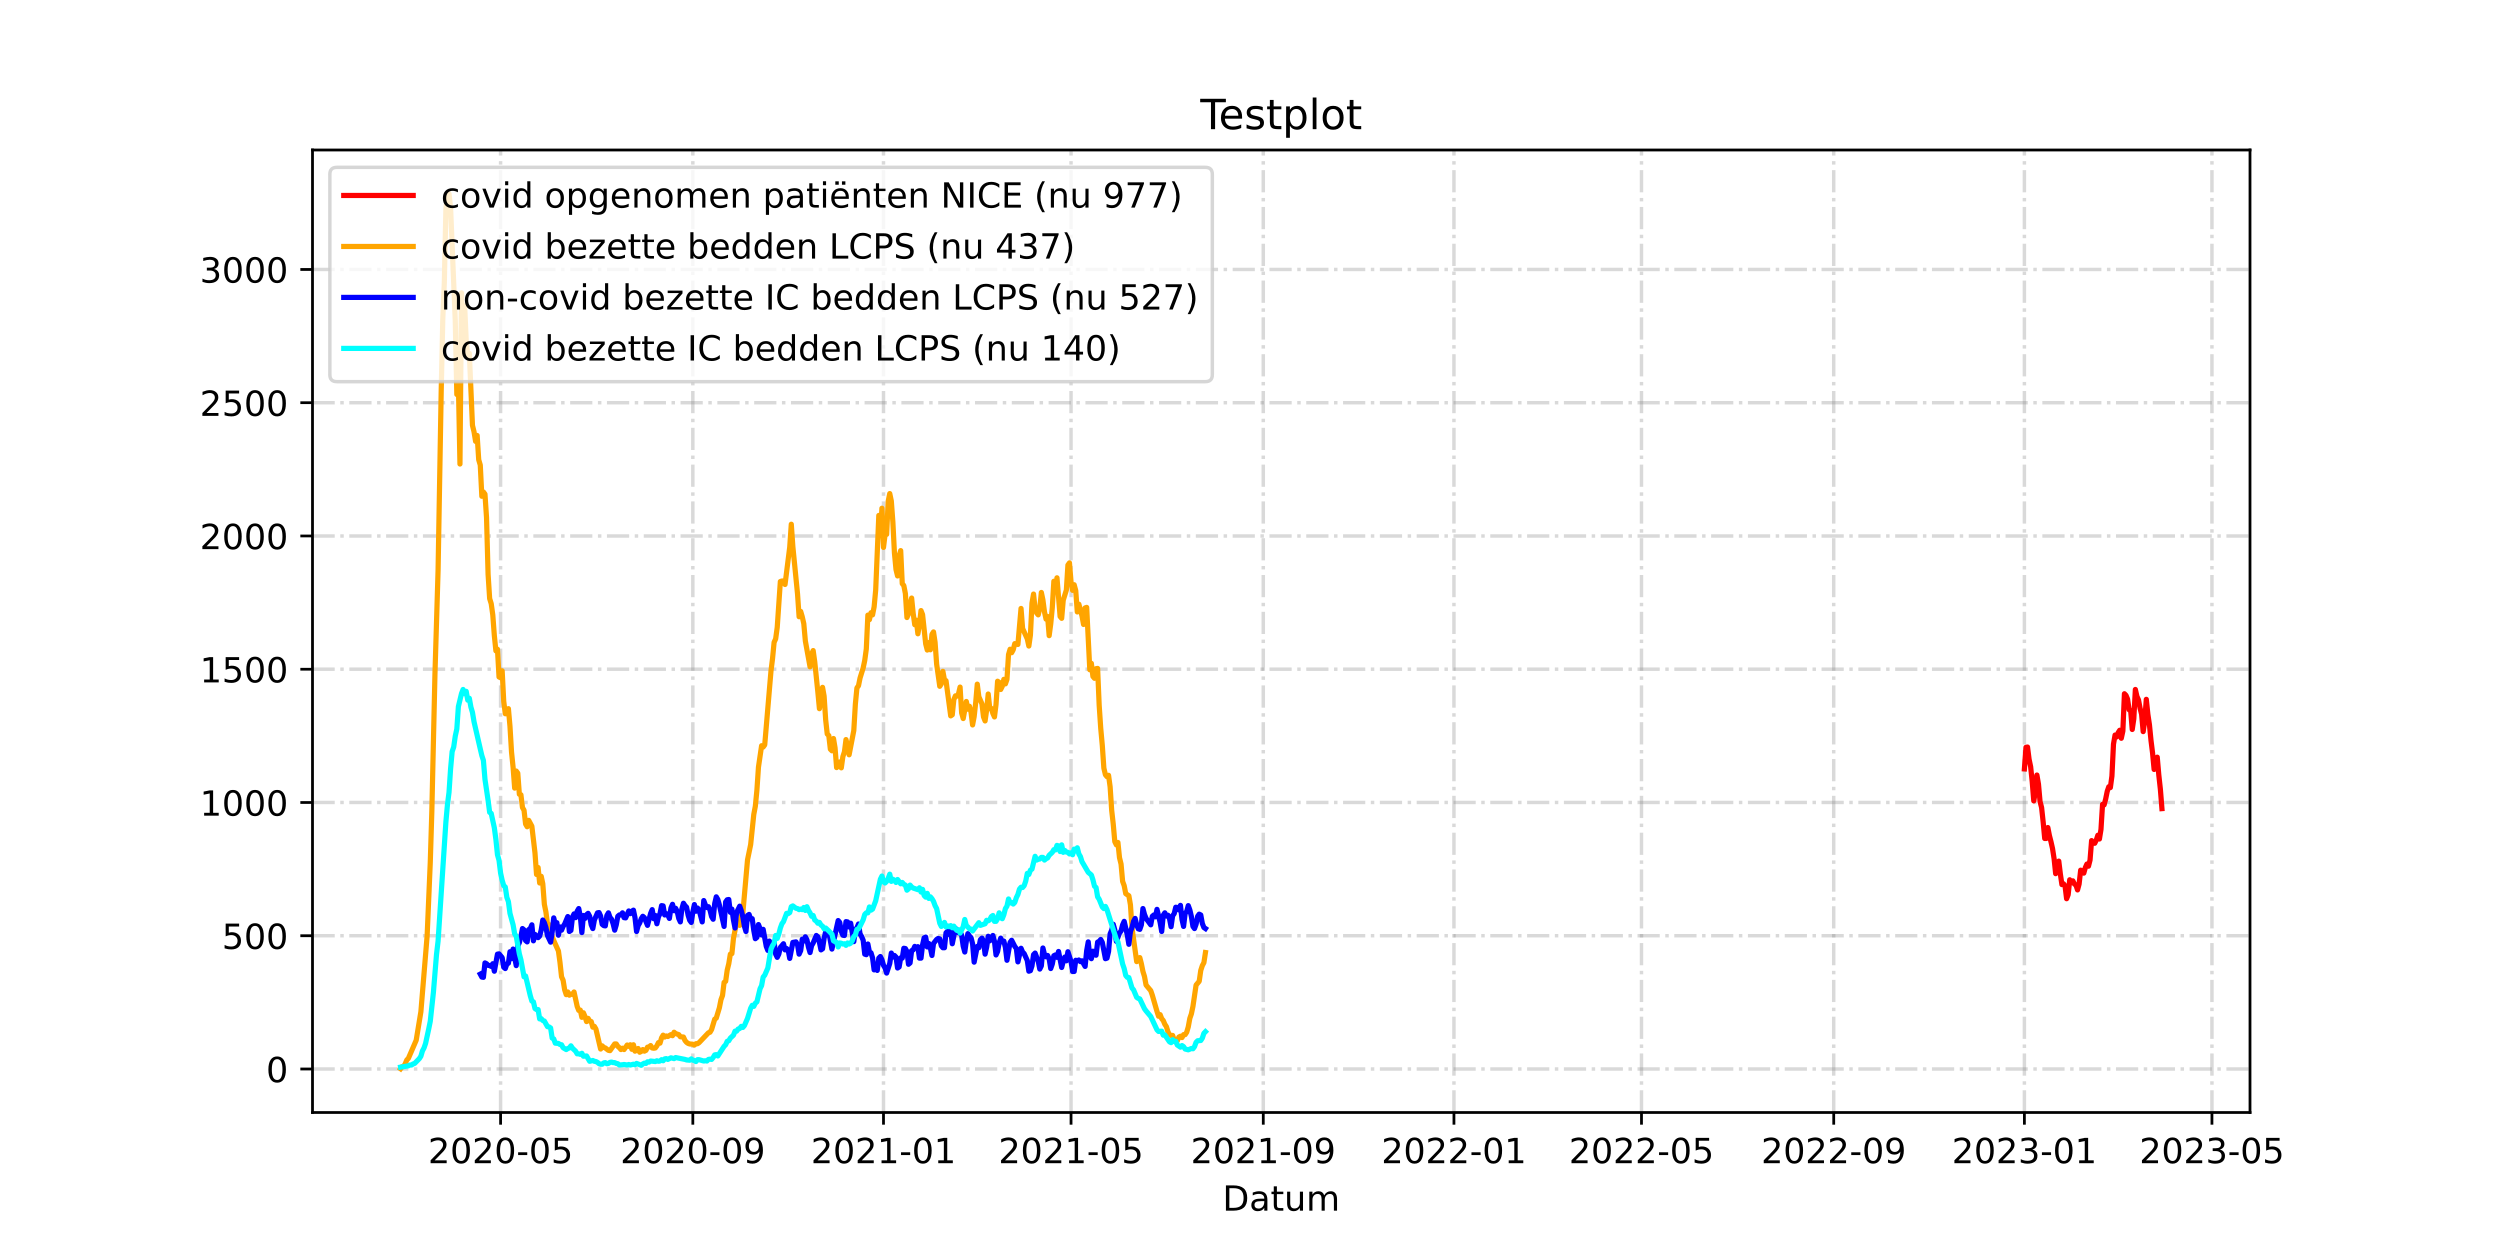 <?xml version="1.0" encoding="utf-8" standalone="no"?>
<!DOCTYPE svg PUBLIC "-//W3C//DTD SVG 1.1//EN"
  "http://www.w3.org/Graphics/SVG/1.1/DTD/svg11.dtd">
<!-- Created with matplotlib (https://matplotlib.org/) -->
<svg height="360pt" version="1.1" viewBox="0 0 720 360" width="720pt" xmlns="http://www.w3.org/2000/svg" xmlns:xlink="http://www.w3.org/1999/xlink">
 <defs>
  <style type="text/css">*{stroke-linecap:butt;stroke-linejoin:round;}</style>
 </defs>
 <g id="figure_1">
  <g id="patch_1">
   <path d="M 0 360 
L 720 360 
L 720 0 
L 0 0 
z
" style="fill:#ffffff;"/>
  </g>
  <g id="axes_1">
   <g id="patch_2">
    <path d="M 90 320.4 
L 648 320.4 
L 648 43.2 
L 90 43.2 
z
" style="fill:#ffffff;"/>
   </g>
   <g id="matplotlib.axis_1">
    <g id="xtick_1">
     <g id="line2d_1">
      <path clip-path="url(#p5549d0b273)" d="M 144.171 320.4 
L 144.171 43.2 
" style="fill:none;stroke:#808080;stroke-dasharray:6.4,1.6,1,1.6;stroke-dashoffset:0;stroke-opacity:0.3;"/>
     </g>
     <g id="line2d_2">
      <defs>
       <path d="M 0 0 
L 0 3.5 
" id="m078fed7993" style="stroke:#000000;stroke-width:0.8;"/>
      </defs>
      <g>
       <use style="stroke:#000000;stroke-width:0.8;" x="144.171" xlink:href="#m078fed7993" y="320.4"/>
      </g>
     </g>
     <g id="text_1">
      <!-- 2020-05 -->
      <g transform="translate(123.279 334.998)scale(0.1 -0.1)">
       <defs>
        <path d="M 19.188 8.297 
L 53.609 8.297 
L 53.609 0 
L 7.328 0 
L 7.328 8.297 
Q 12.938 14.109 22.625 23.891 
Q 32.328 33.688 34.812 36.531 
Q 39.547 41.844 41.422 45.531 
Q 43.312 49.219 43.312 52.781 
Q 43.312 58.594 39.234 62.25 
Q 35.156 65.922 28.609 65.922 
Q 23.969 65.922 18.812 64.312 
Q 13.672 62.703 7.812 59.422 
L 7.812 69.391 
Q 13.766 71.781 18.938 73 
Q 24.125 74.219 28.422 74.219 
Q 39.75 74.219 46.484 68.547 
Q 53.219 62.891 53.219 53.422 
Q 53.219 48.922 51.531 44.891 
Q 49.859 40.875 45.406 35.406 
Q 44.188 33.984 37.641 27.219 
Q 31.109 20.453 19.188 8.297 
z
" id="DejaVuSans-50"/>
        <path d="M 31.781 66.406 
Q 24.172 66.406 20.328 58.906 
Q 16.5 51.422 16.5 36.375 
Q 16.5 21.391 20.328 13.891 
Q 24.172 6.391 31.781 6.391 
Q 39.453 6.391 43.281 13.891 
Q 47.125 21.391 47.125 36.375 
Q 47.125 51.422 43.281 58.906 
Q 39.453 66.406 31.781 66.406 
z
M 31.781 74.219 
Q 44.047 74.219 50.516 64.516 
Q 56.984 54.828 56.984 36.375 
Q 56.984 17.969 50.516 8.266 
Q 44.047 -1.422 31.781 -1.422 
Q 19.531 -1.422 13.062 8.266 
Q 6.594 17.969 6.594 36.375 
Q 6.594 54.828 13.062 64.516 
Q 19.531 74.219 31.781 74.219 
z
" id="DejaVuSans-48"/>
        <path d="M 4.891 31.391 
L 31.203 31.391 
L 31.203 23.391 
L 4.891 23.391 
z
" id="DejaVuSans-45"/>
        <path d="M 10.797 72.906 
L 49.516 72.906 
L 49.516 64.594 
L 19.828 64.594 
L 19.828 46.734 
Q 21.969 47.469 24.109 47.828 
Q 26.266 48.188 28.422 48.188 
Q 40.625 48.188 47.75 41.5 
Q 54.891 34.812 54.891 23.391 
Q 54.891 11.625 47.562 5.094 
Q 40.234 -1.422 26.906 -1.422 
Q 22.312 -1.422 17.547 -0.641 
Q 12.797 0.141 7.719 1.703 
L 7.719 11.625 
Q 12.109 9.234 16.797 8.062 
Q 21.484 6.891 26.703 6.891 
Q 35.156 6.891 40.078 11.328 
Q 45.016 15.766 45.016 23.391 
Q 45.016 31 40.078 35.438 
Q 35.156 39.891 26.703 39.891 
Q 22.75 39.891 18.812 39.016 
Q 14.891 38.141 10.797 36.281 
z
" id="DejaVuSans-53"/>
       </defs>
       <use xlink:href="#DejaVuSans-50"/>
       <use x="63.623" xlink:href="#DejaVuSans-48"/>
       <use x="127.246" xlink:href="#DejaVuSans-50"/>
       <use x="190.869" xlink:href="#DejaVuSans-48"/>
       <use x="254.492" xlink:href="#DejaVuSans-45"/>
       <use x="290.576" xlink:href="#DejaVuSans-48"/>
       <use x="354.199" xlink:href="#DejaVuSans-53"/>
      </g>
     </g>
    </g>
    <g id="xtick_2">
     <g id="line2d_3">
      <path clip-path="url(#p5549d0b273)" d="M 199.534 320.4 
L 199.534 43.2 
" style="fill:none;stroke:#808080;stroke-dasharray:6.4,1.6,1,1.6;stroke-dashoffset:0;stroke-opacity:0.3;"/>
     </g>
     <g id="line2d_4">
      <g>
       <use style="stroke:#000000;stroke-width:0.8;" x="199.534" xlink:href="#m078fed7993" y="320.4"/>
      </g>
     </g>
     <g id="text_2">
      <!-- 2020-09 -->
      <g transform="translate(178.643 334.998)scale(0.1 -0.1)">
       <defs>
        <path d="M 10.984 1.516 
L 10.984 10.5 
Q 14.703 8.734 18.5 7.812 
Q 22.312 6.891 25.984 6.891 
Q 35.75 6.891 40.891 13.453 
Q 46.047 20.016 46.781 33.406 
Q 43.953 29.203 39.594 26.953 
Q 35.25 24.703 29.984 24.703 
Q 19.047 24.703 12.672 31.312 
Q 6.297 37.938 6.297 49.422 
Q 6.297 60.641 12.938 67.422 
Q 19.578 74.219 30.609 74.219 
Q 43.266 74.219 49.922 64.516 
Q 56.594 54.828 56.594 36.375 
Q 56.594 19.141 48.406 8.859 
Q 40.234 -1.422 26.422 -1.422 
Q 22.703 -1.422 18.891 -0.688 
Q 15.094 0.047 10.984 1.516 
z
M 30.609 32.422 
Q 37.25 32.422 41.125 36.953 
Q 45.016 41.5 45.016 49.422 
Q 45.016 57.281 41.125 61.844 
Q 37.25 66.406 30.609 66.406 
Q 23.969 66.406 20.094 61.844 
Q 16.219 57.281 16.219 49.422 
Q 16.219 41.5 20.094 36.953 
Q 23.969 32.422 30.609 32.422 
z
" id="DejaVuSans-57"/>
       </defs>
       <use xlink:href="#DejaVuSans-50"/>
       <use x="63.623" xlink:href="#DejaVuSans-48"/>
       <use x="127.246" xlink:href="#DejaVuSans-50"/>
       <use x="190.869" xlink:href="#DejaVuSans-48"/>
       <use x="254.492" xlink:href="#DejaVuSans-45"/>
       <use x="290.576" xlink:href="#DejaVuSans-48"/>
       <use x="354.199" xlink:href="#DejaVuSans-57"/>
      </g>
     </g>
    </g>
    <g id="xtick_3">
     <g id="line2d_5">
      <path clip-path="url(#p5549d0b273)" d="M 254.447 320.4 
L 254.447 43.2 
" style="fill:none;stroke:#808080;stroke-dasharray:6.4,1.6,1,1.6;stroke-dashoffset:0;stroke-opacity:0.3;"/>
     </g>
     <g id="line2d_6">
      <g>
       <use style="stroke:#000000;stroke-width:0.8;" x="254.447" xlink:href="#m078fed7993" y="320.4"/>
      </g>
     </g>
     <g id="text_3">
      <!-- 2021-01 -->
      <g transform="translate(233.556 334.998)scale(0.1 -0.1)">
       <defs>
        <path d="M 12.406 8.297 
L 28.516 8.297 
L 28.516 63.922 
L 10.984 60.406 
L 10.984 69.391 
L 28.422 72.906 
L 38.281 72.906 
L 38.281 8.297 
L 54.391 8.297 
L 54.391 0 
L 12.406 0 
z
" id="DejaVuSans-49"/>
       </defs>
       <use xlink:href="#DejaVuSans-50"/>
       <use x="63.623" xlink:href="#DejaVuSans-48"/>
       <use x="127.246" xlink:href="#DejaVuSans-50"/>
       <use x="190.869" xlink:href="#DejaVuSans-49"/>
       <use x="254.492" xlink:href="#DejaVuSans-45"/>
       <use x="290.576" xlink:href="#DejaVuSans-48"/>
       <use x="354.199" xlink:href="#DejaVuSans-49"/>
      </g>
     </g>
    </g>
    <g id="xtick_4">
     <g id="line2d_7">
      <path clip-path="url(#p5549d0b273)" d="M 308.46 320.4 
L 308.46 43.2 
" style="fill:none;stroke:#808080;stroke-dasharray:6.4,1.6,1,1.6;stroke-dashoffset:0;stroke-opacity:0.3;"/>
     </g>
     <g id="line2d_8">
      <g>
       <use style="stroke:#000000;stroke-width:0.8;" x="308.46" xlink:href="#m078fed7993" y="320.4"/>
      </g>
     </g>
     <g id="text_4">
      <!-- 2021-05 -->
      <g transform="translate(287.569 334.998)scale(0.1 -0.1)">
       <use xlink:href="#DejaVuSans-50"/>
       <use x="63.623" xlink:href="#DejaVuSans-48"/>
       <use x="127.246" xlink:href="#DejaVuSans-50"/>
       <use x="190.869" xlink:href="#DejaVuSans-49"/>
       <use x="254.492" xlink:href="#DejaVuSans-45"/>
       <use x="290.576" xlink:href="#DejaVuSans-48"/>
       <use x="354.199" xlink:href="#DejaVuSans-53"/>
      </g>
     </g>
    </g>
    <g id="xtick_5">
     <g id="line2d_9">
      <path clip-path="url(#p5549d0b273)" d="M 363.824 320.4 
L 363.824 43.2 
" style="fill:none;stroke:#808080;stroke-dasharray:6.4,1.6,1,1.6;stroke-dashoffset:0;stroke-opacity:0.3;"/>
     </g>
     <g id="line2d_10">
      <g>
       <use style="stroke:#000000;stroke-width:0.8;" x="363.824" xlink:href="#m078fed7993" y="320.4"/>
      </g>
     </g>
     <g id="text_5">
      <!-- 2021-09 -->
      <g transform="translate(342.932 334.998)scale(0.1 -0.1)">
       <use xlink:href="#DejaVuSans-50"/>
       <use x="63.623" xlink:href="#DejaVuSans-48"/>
       <use x="127.246" xlink:href="#DejaVuSans-50"/>
       <use x="190.869" xlink:href="#DejaVuSans-49"/>
       <use x="254.492" xlink:href="#DejaVuSans-45"/>
       <use x="290.576" xlink:href="#DejaVuSans-48"/>
       <use x="354.199" xlink:href="#DejaVuSans-57"/>
      </g>
     </g>
    </g>
    <g id="xtick_6">
     <g id="line2d_11">
      <path clip-path="url(#p5549d0b273)" d="M 418.737 320.4 
L 418.737 43.2 
" style="fill:none;stroke:#808080;stroke-dasharray:6.4,1.6,1,1.6;stroke-dashoffset:0;stroke-opacity:0.3;"/>
     </g>
     <g id="line2d_12">
      <g>
       <use style="stroke:#000000;stroke-width:0.8;" x="418.737" xlink:href="#m078fed7993" y="320.4"/>
      </g>
     </g>
     <g id="text_6">
      <!-- 2022-01 -->
      <g transform="translate(397.846 334.998)scale(0.1 -0.1)">
       <use xlink:href="#DejaVuSans-50"/>
       <use x="63.623" xlink:href="#DejaVuSans-48"/>
       <use x="127.246" xlink:href="#DejaVuSans-50"/>
       <use x="190.869" xlink:href="#DejaVuSans-50"/>
       <use x="254.492" xlink:href="#DejaVuSans-45"/>
       <use x="290.576" xlink:href="#DejaVuSans-48"/>
       <use x="354.199" xlink:href="#DejaVuSans-49"/>
      </g>
     </g>
    </g>
    <g id="xtick_7">
     <g id="line2d_13">
      <path clip-path="url(#p5549d0b273)" d="M 472.75 320.4 
L 472.75 43.2 
" style="fill:none;stroke:#808080;stroke-dasharray:6.4,1.6,1,1.6;stroke-dashoffset:0;stroke-opacity:0.3;"/>
     </g>
     <g id="line2d_14">
      <g>
       <use style="stroke:#000000;stroke-width:0.8;" x="472.75" xlink:href="#m078fed7993" y="320.4"/>
      </g>
     </g>
     <g id="text_7">
      <!-- 2022-05 -->
      <g transform="translate(451.859 334.998)scale(0.1 -0.1)">
       <use xlink:href="#DejaVuSans-50"/>
       <use x="63.623" xlink:href="#DejaVuSans-48"/>
       <use x="127.246" xlink:href="#DejaVuSans-50"/>
       <use x="190.869" xlink:href="#DejaVuSans-50"/>
       <use x="254.492" xlink:href="#DejaVuSans-45"/>
       <use x="290.576" xlink:href="#DejaVuSans-48"/>
       <use x="354.199" xlink:href="#DejaVuSans-53"/>
      </g>
     </g>
    </g>
    <g id="xtick_8">
     <g id="line2d_15">
      <path clip-path="url(#p5549d0b273)" d="M 528.113 320.4 
L 528.113 43.2 
" style="fill:none;stroke:#808080;stroke-dasharray:6.4,1.6,1,1.6;stroke-dashoffset:0;stroke-opacity:0.3;"/>
     </g>
     <g id="line2d_16">
      <g>
       <use style="stroke:#000000;stroke-width:0.8;" x="528.113" xlink:href="#m078fed7993" y="320.4"/>
      </g>
     </g>
     <g id="text_8">
      <!-- 2022-09 -->
      <g transform="translate(507.222 334.998)scale(0.1 -0.1)">
       <use xlink:href="#DejaVuSans-50"/>
       <use x="63.623" xlink:href="#DejaVuSans-48"/>
       <use x="127.246" xlink:href="#DejaVuSans-50"/>
       <use x="190.869" xlink:href="#DejaVuSans-50"/>
       <use x="254.492" xlink:href="#DejaVuSans-45"/>
       <use x="290.576" xlink:href="#DejaVuSans-48"/>
       <use x="354.199" xlink:href="#DejaVuSans-57"/>
      </g>
     </g>
    </g>
    <g id="xtick_9">
     <g id="line2d_17">
      <path clip-path="url(#p5549d0b273)" d="M 583.027 320.4 
L 583.027 43.2 
" style="fill:none;stroke:#808080;stroke-dasharray:6.4,1.6,1,1.6;stroke-dashoffset:0;stroke-opacity:0.3;"/>
     </g>
     <g id="line2d_18">
      <g>
       <use style="stroke:#000000;stroke-width:0.8;" x="583.027" xlink:href="#m078fed7993" y="320.4"/>
      </g>
     </g>
     <g id="text_9">
      <!-- 2023-01 -->
      <g transform="translate(562.135 334.998)scale(0.1 -0.1)">
       <defs>
        <path d="M 40.578 39.312 
Q 47.656 37.797 51.625 33 
Q 55.609 28.219 55.609 21.188 
Q 55.609 10.406 48.188 4.484 
Q 40.766 -1.422 27.094 -1.422 
Q 22.516 -1.422 17.656 -0.516 
Q 12.797 0.391 7.625 2.203 
L 7.625 11.719 
Q 11.719 9.328 16.594 8.109 
Q 21.484 6.891 26.812 6.891 
Q 36.078 6.891 40.938 10.547 
Q 45.797 14.203 45.797 21.188 
Q 45.797 27.641 41.281 31.266 
Q 36.766 34.906 28.719 34.906 
L 20.219 34.906 
L 20.219 43.016 
L 29.109 43.016 
Q 36.375 43.016 40.234 45.922 
Q 44.094 48.828 44.094 54.297 
Q 44.094 59.906 40.109 62.906 
Q 36.141 65.922 28.719 65.922 
Q 24.656 65.922 20.016 65.031 
Q 15.375 64.156 9.812 62.312 
L 9.812 71.094 
Q 15.438 72.656 20.344 73.438 
Q 25.25 74.219 29.594 74.219 
Q 40.828 74.219 47.359 69.109 
Q 53.906 64.016 53.906 55.328 
Q 53.906 49.266 50.438 45.094 
Q 46.969 40.922 40.578 39.312 
z
" id="DejaVuSans-51"/>
       </defs>
       <use xlink:href="#DejaVuSans-50"/>
       <use x="63.623" xlink:href="#DejaVuSans-48"/>
       <use x="127.246" xlink:href="#DejaVuSans-50"/>
       <use x="190.869" xlink:href="#DejaVuSans-51"/>
       <use x="254.492" xlink:href="#DejaVuSans-45"/>
       <use x="290.576" xlink:href="#DejaVuSans-48"/>
       <use x="354.199" xlink:href="#DejaVuSans-49"/>
      </g>
     </g>
    </g>
    <g id="xtick_10">
     <g id="line2d_19">
      <path clip-path="url(#p5549d0b273)" d="M 637.04 320.4 
L 637.04 43.2 
" style="fill:none;stroke:#808080;stroke-dasharray:6.4,1.6,1,1.6;stroke-dashoffset:0;stroke-opacity:0.3;"/>
     </g>
     <g id="line2d_20">
      <g>
       <use style="stroke:#000000;stroke-width:0.8;" x="637.04" xlink:href="#m078fed7993" y="320.4"/>
      </g>
     </g>
     <g id="text_10">
      <!-- 2023-05 -->
      <g transform="translate(616.148 334.998)scale(0.1 -0.1)">
       <use xlink:href="#DejaVuSans-50"/>
       <use x="63.623" xlink:href="#DejaVuSans-48"/>
       <use x="127.246" xlink:href="#DejaVuSans-50"/>
       <use x="190.869" xlink:href="#DejaVuSans-51"/>
       <use x="254.492" xlink:href="#DejaVuSans-45"/>
       <use x="290.576" xlink:href="#DejaVuSans-48"/>
       <use x="354.199" xlink:href="#DejaVuSans-53"/>
      </g>
     </g>
    </g>
    <g id="text_11">
     <!-- Datum -->
     <g transform="translate(352.087 348.677)scale(0.1 -0.1)">
      <defs>
       <path d="M 19.672 64.797 
L 19.672 8.109 
L 31.594 8.109 
Q 46.688 8.109 53.688 14.938 
Q 60.688 21.781 60.688 36.531 
Q 60.688 51.172 53.688 57.984 
Q 46.688 64.797 31.594 64.797 
z
M 9.812 72.906 
L 30.078 72.906 
Q 51.266 72.906 61.172 64.094 
Q 71.094 55.281 71.094 36.531 
Q 71.094 17.672 61.125 8.828 
Q 51.172 0 30.078 0 
L 9.812 0 
z
" id="DejaVuSans-68"/>
       <path d="M 34.281 27.484 
Q 23.391 27.484 19.188 25 
Q 14.984 22.516 14.984 16.5 
Q 14.984 11.719 18.141 8.906 
Q 21.297 6.109 26.703 6.109 
Q 34.188 6.109 38.703 11.406 
Q 43.219 16.703 43.219 25.484 
L 43.219 27.484 
z
M 52.203 31.203 
L 52.203 0 
L 43.219 0 
L 43.219 8.297 
Q 40.141 3.328 35.547 0.953 
Q 30.953 -1.422 24.312 -1.422 
Q 15.922 -1.422 10.953 3.297 
Q 6 8.016 6 15.922 
Q 6 25.141 12.172 29.828 
Q 18.359 34.516 30.609 34.516 
L 43.219 34.516 
L 43.219 35.406 
Q 43.219 41.609 39.141 45 
Q 35.062 48.391 27.688 48.391 
Q 23 48.391 18.547 47.266 
Q 14.109 46.141 10.016 43.891 
L 10.016 52.203 
Q 14.938 54.109 19.578 55.047 
Q 24.219 56 28.609 56 
Q 40.484 56 46.344 49.844 
Q 52.203 43.703 52.203 31.203 
z
" id="DejaVuSans-97"/>
       <path d="M 18.312 70.219 
L 18.312 54.688 
L 36.812 54.688 
L 36.812 47.703 
L 18.312 47.703 
L 18.312 18.016 
Q 18.312 11.328 20.141 9.422 
Q 21.969 7.516 27.594 7.516 
L 36.812 7.516 
L 36.812 0 
L 27.594 0 
Q 17.188 0 13.234 3.875 
Q 9.281 7.766 9.281 18.016 
L 9.281 47.703 
L 2.688 47.703 
L 2.688 54.688 
L 9.281 54.688 
L 9.281 70.219 
z
" id="DejaVuSans-116"/>
       <path d="M 8.5 21.578 
L 8.5 54.688 
L 17.484 54.688 
L 17.484 21.922 
Q 17.484 14.156 20.5 10.266 
Q 23.531 6.391 29.594 6.391 
Q 36.859 6.391 41.078 11.031 
Q 45.312 15.672 45.312 23.688 
L 45.312 54.688 
L 54.297 54.688 
L 54.297 0 
L 45.312 0 
L 45.312 8.406 
Q 42.047 3.422 37.719 1 
Q 33.406 -1.422 27.688 -1.422 
Q 18.266 -1.422 13.375 4.438 
Q 8.5 10.297 8.5 21.578 
z
M 31.109 56 
z
" id="DejaVuSans-117"/>
       <path d="M 52 44.188 
Q 55.375 50.25 60.062 53.125 
Q 64.75 56 71.094 56 
Q 79.641 56 84.281 50.016 
Q 88.922 44.047 88.922 33.016 
L 88.922 0 
L 79.891 0 
L 79.891 32.719 
Q 79.891 40.578 77.094 44.375 
Q 74.312 48.188 68.609 48.188 
Q 61.625 48.188 57.562 43.547 
Q 53.516 38.922 53.516 30.906 
L 53.516 0 
L 44.484 0 
L 44.484 32.719 
Q 44.484 40.625 41.703 44.406 
Q 38.922 48.188 33.109 48.188 
Q 26.219 48.188 22.156 43.531 
Q 18.109 38.875 18.109 30.906 
L 18.109 0 
L 9.078 0 
L 9.078 54.688 
L 18.109 54.688 
L 18.109 46.188 
Q 21.188 51.219 25.484 53.609 
Q 29.781 56 35.688 56 
Q 41.656 56 45.828 52.969 
Q 50 49.953 52 44.188 
z
" id="DejaVuSans-109"/>
      </defs>
      <use xlink:href="#DejaVuSans-68"/>
      <use x="77.002" xlink:href="#DejaVuSans-97"/>
      <use x="138.281" xlink:href="#DejaVuSans-116"/>
      <use x="177.49" xlink:href="#DejaVuSans-117"/>
      <use x="240.869" xlink:href="#DejaVuSans-109"/>
     </g>
    </g>
   </g>
   <g id="matplotlib.axis_2">
    <g id="ytick_1">
     <g id="line2d_21">
      <path clip-path="url(#p5549d0b273)" d="M 90 307.877 
L 648 307.877 
" style="fill:none;stroke:#808080;stroke-dasharray:6.4,1.6,1,1.6;stroke-dashoffset:0;stroke-opacity:0.3;"/>
     </g>
     <g id="line2d_22">
      <defs>
       <path d="M 0 0 
L -3.5 0 
" id="mbe9643cbe7" style="stroke:#000000;stroke-width:0.8;"/>
      </defs>
      <g>
       <use style="stroke:#000000;stroke-width:0.8;" x="90" xlink:href="#mbe9643cbe7" y="307.877"/>
      </g>
     </g>
     <g id="text_12">
      <!-- 0 -->
      <g transform="translate(76.638 311.676)scale(0.1 -0.1)">
       <use xlink:href="#DejaVuSans-48"/>
      </g>
     </g>
    </g>
    <g id="ytick_2">
     <g id="line2d_23">
      <path clip-path="url(#p5549d0b273)" d="M 90 269.497 
L 648 269.497 
" style="fill:none;stroke:#808080;stroke-dasharray:6.4,1.6,1,1.6;stroke-dashoffset:0;stroke-opacity:0.3;"/>
     </g>
     <g id="line2d_24">
      <g>
       <use style="stroke:#000000;stroke-width:0.8;" x="90" xlink:href="#mbe9643cbe7" y="269.497"/>
      </g>
     </g>
     <g id="text_13">
      <!-- 500 -->
      <g transform="translate(63.913 273.296)scale(0.1 -0.1)">
       <use xlink:href="#DejaVuSans-53"/>
       <use x="63.623" xlink:href="#DejaVuSans-48"/>
       <use x="127.246" xlink:href="#DejaVuSans-48"/>
      </g>
     </g>
    </g>
    <g id="ytick_3">
     <g id="line2d_25">
      <path clip-path="url(#p5549d0b273)" d="M 90 231.118 
L 648 231.118 
" style="fill:none;stroke:#808080;stroke-dasharray:6.4,1.6,1,1.6;stroke-dashoffset:0;stroke-opacity:0.3;"/>
     </g>
     <g id="line2d_26">
      <g>
       <use style="stroke:#000000;stroke-width:0.8;" x="90" xlink:href="#mbe9643cbe7" y="231.118"/>
      </g>
     </g>
     <g id="text_14">
      <!-- 1000 -->
      <g transform="translate(57.55 234.917)scale(0.1 -0.1)">
       <use xlink:href="#DejaVuSans-49"/>
       <use x="63.623" xlink:href="#DejaVuSans-48"/>
       <use x="127.246" xlink:href="#DejaVuSans-48"/>
       <use x="190.869" xlink:href="#DejaVuSans-48"/>
      </g>
     </g>
    </g>
    <g id="ytick_4">
     <g id="line2d_27">
      <path clip-path="url(#p5549d0b273)" d="M 90 192.738 
L 648 192.738 
" style="fill:none;stroke:#808080;stroke-dasharray:6.4,1.6,1,1.6;stroke-dashoffset:0;stroke-opacity:0.3;"/>
     </g>
     <g id="line2d_28">
      <g>
       <use style="stroke:#000000;stroke-width:0.8;" x="90" xlink:href="#mbe9643cbe7" y="192.738"/>
      </g>
     </g>
     <g id="text_15">
      <!-- 1500 -->
      <g transform="translate(57.55 196.537)scale(0.1 -0.1)">
       <use xlink:href="#DejaVuSans-49"/>
       <use x="63.623" xlink:href="#DejaVuSans-53"/>
       <use x="127.246" xlink:href="#DejaVuSans-48"/>
       <use x="190.869" xlink:href="#DejaVuSans-48"/>
      </g>
     </g>
    </g>
    <g id="ytick_5">
     <g id="line2d_29">
      <path clip-path="url(#p5549d0b273)" d="M 90 154.359 
L 648 154.359 
" style="fill:none;stroke:#808080;stroke-dasharray:6.4,1.6,1,1.6;stroke-dashoffset:0;stroke-opacity:0.3;"/>
     </g>
     <g id="line2d_30">
      <g>
       <use style="stroke:#000000;stroke-width:0.8;" x="90" xlink:href="#mbe9643cbe7" y="154.359"/>
      </g>
     </g>
     <g id="text_16">
      <!-- 2000 -->
      <g transform="translate(57.55 158.158)scale(0.1 -0.1)">
       <use xlink:href="#DejaVuSans-50"/>
       <use x="63.623" xlink:href="#DejaVuSans-48"/>
       <use x="127.246" xlink:href="#DejaVuSans-48"/>
       <use x="190.869" xlink:href="#DejaVuSans-48"/>
      </g>
     </g>
    </g>
    <g id="ytick_6">
     <g id="line2d_31">
      <path clip-path="url(#p5549d0b273)" d="M 90 115.979 
L 648 115.979 
" style="fill:none;stroke:#808080;stroke-dasharray:6.4,1.6,1,1.6;stroke-dashoffset:0;stroke-opacity:0.3;"/>
     </g>
     <g id="line2d_32">
      <g>
       <use style="stroke:#000000;stroke-width:0.8;" x="90" xlink:href="#mbe9643cbe7" y="115.979"/>
      </g>
     </g>
     <g id="text_17">
      <!-- 2500 -->
      <g transform="translate(57.55 119.778)scale(0.1 -0.1)">
       <use xlink:href="#DejaVuSans-50"/>
       <use x="63.623" xlink:href="#DejaVuSans-53"/>
       <use x="127.246" xlink:href="#DejaVuSans-48"/>
       <use x="190.869" xlink:href="#DejaVuSans-48"/>
      </g>
     </g>
    </g>
    <g id="ytick_7">
     <g id="line2d_33">
      <path clip-path="url(#p5549d0b273)" d="M 90 77.6 
L 648 77.6 
" style="fill:none;stroke:#808080;stroke-dasharray:6.4,1.6,1,1.6;stroke-dashoffset:0;stroke-opacity:0.3;"/>
     </g>
     <g id="line2d_34">
      <g>
       <use style="stroke:#000000;stroke-width:0.8;" x="90" xlink:href="#mbe9643cbe7" y="77.6"/>
      </g>
     </g>
     <g id="text_18">
      <!-- 3000 -->
      <g transform="translate(57.55 81.399)scale(0.1 -0.1)">
       <use xlink:href="#DejaVuSans-51"/>
       <use x="63.623" xlink:href="#DejaVuSans-48"/>
       <use x="127.246" xlink:href="#DejaVuSans-48"/>
       <use x="190.869" xlink:href="#DejaVuSans-48"/>
      </g>
     </g>
    </g>
   </g>
   <g id="line2d_35">
    <path clip-path="url(#p5549d0b273)" d="M 583.027 221.446 
L 583.477 215.229 
L 583.927 215.152 
L 584.377 218.683 
L 584.827 220.832 
L 585.277 225.13 
L 585.727 230.657 
L 586.178 228.047 
L 586.628 223.212 
L 587.078 225.821 
L 587.528 230.811 
L 587.978 232.576 
L 588.428 236.721 
L 588.878 241.48 
L 589.328 241.48 
L 589.778 238.333 
L 590.229 240.636 
L 590.679 242.401 
L 591.129 244.397 
L 591.579 247.314 
L 592.029 251.612 
L 592.479 250.922 
L 592.929 248.005 
L 593.379 251.689 
L 593.829 254.759 
L 594.28 254.529 
L 594.73 255.143 
L 595.18 258.828 
L 595.63 257.676 
L 596.08 253.378 
L 596.53 254.222 
L 596.98 253.685 
L 597.43 254.606 
L 597.88 254.913 
L 598.33 256.295 
L 598.781 254.606 
L 599.231 250.614 
L 599.681 250.768 
L 600.131 251.459 
L 600.581 249.847 
L 601.031 248.849 
L 601.481 249.463 
L 601.931 247.698 
L 602.381 242.094 
L 602.832 242.785 
L 603.282 242.862 
L 603.732 241.941 
L 604.182 240.559 
L 604.632 241.634 
L 605.082 238.87 
L 605.532 231.655 
L 605.982 231.809 
L 606.432 230.12 
L 606.883 227.894 
L 607.333 226.589 
L 607.783 226.819 
L 608.233 223.519 
L 608.683 214.307 
L 609.133 211.698 
L 609.583 212.235 
L 610.033 211.007 
L 610.483 210.316 
L 610.934 212.619 
L 611.384 210.546 
L 611.834 199.8 
L 612.284 200.261 
L 612.734 201.335 
L 613.184 204.406 
L 613.634 204.636 
L 614.084 210.086 
L 614.534 207.015 
L 614.985 198.572 
L 615.435 200.568 
L 615.885 201.565 
L 616.335 203.945 
L 616.785 205.71 
L 617.235 210.7 
L 617.685 207.553 
L 618.135 201.412 
L 618.585 205.71 
L 619.035 208.704 
L 619.486 213.233 
L 619.936 216.841 
L 620.386 221.6 
L 620.836 220.986 
L 621.286 218.069 
L 621.736 223.212 
L 622.186 227.28 
L 622.636 232.883 
" style="fill:none;stroke:#ff0000;stroke-linecap:square;stroke-width:1.5;"/>
   </g>
   <g id="line2d_36">
    <path clip-path="url(#p5549d0b273)" d="M 115.364 307.8 
L 115.814 307.186 
L 116.264 307.109 
L 116.714 306.342 
L 117.164 305.267 
L 117.614 304.806 
L 119.865 299.587 
L 121.215 291.374 
L 123.015 269.497 
L 123.916 248.388 
L 124.366 233.728 
L 125.266 194.12 
L 126.166 164.261 
L 127.066 112.602 
L 127.517 92.107 
L 127.967 81.284 
L 128.417 60.252 
L 128.867 55.8 
L 129.317 55.8 
L 129.767 59.791 
L 131.117 92.414 
L 131.568 113.6 
L 132.018 110.606 
L 132.468 133.634 
L 132.918 84.354 
L 133.368 99.629 
L 133.818 88.039 
L 134.268 98.094 
L 134.718 102.546 
L 135.168 101.779 
L 136.069 122.504 
L 136.519 124.346 
L 136.969 127.109 
L 137.419 125.42 
L 137.869 132.406 
L 138.319 133.941 
L 138.769 142.922 
L 139.219 141.693 
L 139.67 142.307 
L 140.12 149.062 
L 140.57 165.412 
L 141.02 172.397 
L 141.47 173.855 
L 141.92 177.079 
L 142.37 183.067 
L 142.82 187.442 
L 143.27 186.981 
L 143.72 194.964 
L 144.171 195.194 
L 144.621 193.199 
L 145.071 201.949 
L 145.521 205.557 
L 145.971 205.557 
L 146.421 204.099 
L 146.871 209.165 
L 147.321 216.61 
L 147.771 220.986 
L 148.222 226.973 
L 148.672 222.06 
L 149.122 222.674 
L 149.572 228.738 
L 150.022 228.892 
L 150.472 232.576 
L 150.922 233.344 
L 151.372 237.335 
L 151.822 238.103 
L 152.273 236.261 
L 153.173 237.949 
L 154.073 245.625 
L 154.523 251.843 
L 154.973 249.847 
L 155.423 254.299 
L 155.873 252.38 
L 156.324 254.529 
L 156.774 260.44 
L 157.224 262.666 
L 157.674 266.12 
L 158.124 266.273 
L 159.024 269.804 
L 159.924 271.877 
L 160.825 273.872 
L 161.275 277.173 
L 161.725 281.318 
L 162.175 282.316 
L 162.625 285.079 
L 163.075 286.461 
L 163.525 285.693 
L 163.975 286.614 
L 164.426 286.307 
L 164.876 286.384 
L 165.326 285.693 
L 166.226 289.838 
L 166.676 290.99 
L 167.126 290.913 
L 167.576 292.986 
L 168.026 291.681 
L 168.476 292.755 
L 168.927 294.214 
L 169.377 293.293 
L 169.827 294.06 
L 170.277 294.214 
L 170.727 295.826 
L 171.177 295.595 
L 171.627 296.363 
L 172.978 302.12 
L 173.428 301.199 
L 173.878 301.659 
L 174.328 301.813 
L 175.228 302.504 
L 175.678 302.58 
L 177.029 300.661 
L 177.479 300.661 
L 177.929 301.352 
L 178.379 301.736 
L 178.829 302.273 
L 179.279 301.89 
L 179.729 302.273 
L 180.629 300.968 
L 181.08 301.352 
L 181.53 300.892 
L 181.98 302.197 
L 182.43 300.892 
L 182.88 302.734 
L 183.33 302.504 
L 183.78 301.966 
L 184.23 303.041 
L 184.68 302.811 
L 185.131 302.273 
L 185.581 302.734 
L 186.031 302.504 
L 186.481 301.583 
L 186.931 301.506 
L 187.381 301.122 
L 187.831 301.813 
L 188.281 301.89 
L 188.731 301.813 
L 189.181 301.199 
L 189.632 300.278 
L 190.082 300.431 
L 190.532 298.896 
L 190.982 298.128 
L 191.432 298.666 
L 191.882 298.359 
L 192.332 298.512 
L 193.232 297.975 
L 193.683 298.282 
L 194.133 297.284 
L 194.583 297.668 
L 195.483 297.975 
L 195.933 298.589 
L 196.833 298.666 
L 197.283 299.664 
L 197.734 300.201 
L 198.184 300.508 
L 198.634 300.661 
L 199.534 300.738 
L 199.984 300.968 
L 200.434 300.585 
L 200.884 300.585 
L 201.334 300.278 
L 204.035 297.438 
L 204.485 297.284 
L 204.935 296.516 
L 205.836 293.523 
L 206.286 293.216 
L 207.186 290.222 
L 207.636 287.919 
L 208.086 286.691 
L 208.536 282.93 
L 208.986 282.623 
L 209.436 279.399 
L 209.887 277.557 
L 210.337 274.794 
L 210.787 274.64 
L 211.237 270.265 
L 212.137 265.583 
L 212.587 265.583 
L 213.037 266.504 
L 213.487 263.894 
L 213.937 262.973 
L 215.288 247.621 
L 216.188 243.246 
L 217.088 234.572 
L 217.538 232.192 
L 217.988 227.587 
L 218.439 220.909 
L 219.339 214.768 
L 219.789 215.152 
L 220.239 214.538 
L 222.039 193.275 
L 222.49 189.668 
L 222.94 184.986 
L 223.39 183.988 
L 223.84 180.687 
L 224.74 167.484 
L 225.19 167.331 
L 225.64 167.331 
L 226.09 168.329 
L 227.441 157.583 
L 227.891 150.981 
L 228.341 157.429 
L 229.691 171.092 
L 230.141 177.617 
L 230.592 176.081 
L 231.042 177.617 
L 231.492 179.612 
L 231.942 184.602 
L 233.292 192.047 
L 233.742 188.363 
L 234.192 187.365 
L 234.642 190.589 
L 235.543 199.339 
L 235.993 204.099 
L 236.893 197.958 
L 237.343 200.491 
L 237.793 207.322 
L 238.243 211.391 
L 238.693 211.851 
L 239.144 215.766 
L 239.594 216.226 
L 240.044 212.696 
L 240.494 215.382 
L 240.944 221.062 
L 241.394 220.602 
L 241.844 219.45 
L 242.294 221.139 
L 242.744 217.915 
L 243.195 216.533 
L 243.645 213.003 
L 244.095 214.922 
L 244.545 217.378 
L 245.895 210.393 
L 246.345 202.794 
L 246.795 198.111 
L 247.246 197.497 
L 247.696 195.271 
L 248.596 192.354 
L 249.046 190.205 
L 249.496 186.904 
L 249.946 177.156 
L 250.396 178.461 
L 250.846 176.465 
L 251.297 177.079 
L 251.747 174.777 
L 252.197 169.941 
L 253.097 148.448 
L 253.547 154.205 
L 253.997 146.376 
L 254.447 157.659 
L 254.897 153.975 
L 255.348 153.898 
L 255.798 144.38 
L 256.248 142.154 
L 256.698 144.303 
L 257.148 150.367 
L 257.598 159.271 
L 258.048 164.03 
L 258.498 165.872 
L 258.948 160.039 
L 259.398 158.58 
L 259.849 168.099 
L 260.299 168.636 
L 260.749 170.939 
L 261.199 177.847 
L 261.649 176.772 
L 262.099 174.009 
L 262.549 172.243 
L 262.999 176.696 
L 263.449 179.919 
L 263.9 178.614 
L 264.35 182.529 
L 264.8 179.919 
L 265.25 175.851 
L 265.7 177.003 
L 266.6 185.446 
L 267.05 187.212 
L 267.5 185.062 
L 267.951 187.135 
L 268.401 182.683 
L 268.851 181.992 
L 269.301 184.986 
L 269.751 191.28 
L 270.651 197.651 
L 271.101 196.96 
L 271.551 193.352 
L 272.002 195.809 
L 272.452 196.039 
L 273.802 206.171 
L 274.252 205.864 
L 274.702 201.489 
L 275.152 200.414 
L 275.602 200.491 
L 276.053 199.8 
L 276.503 197.881 
L 276.953 205.327 
L 277.403 206.939 
L 278.303 202.026 
L 278.753 204.252 
L 279.203 203.408 
L 279.653 205.096 
L 280.103 208.781 
L 280.554 206.401 
L 281.004 202.333 
L 281.454 197.037 
L 281.904 200.644 
L 282.804 202.717 
L 283.254 206.478 
L 283.704 207.629 
L 284.154 204.482 
L 284.605 199.877 
L 285.055 204.022 
L 285.505 204.022 
L 285.955 205.48 
L 286.405 206.478 
L 286.855 202.87 
L 287.305 196.192 
L 287.755 196.499 
L 288.205 198.572 
L 288.656 197.651 
L 289.106 195.655 
L 289.556 196.96 
L 290.006 195.655 
L 290.456 188.516 
L 290.906 186.981 
L 291.356 187.979 
L 291.806 187.135 
L 292.256 185.369 
L 293.157 185.6 
L 294.057 175.237 
L 294.507 180.994 
L 295.857 183.988 
L 296.307 186.06 
L 296.758 182.913 
L 297.208 173.702 
L 297.658 171.092 
L 298.108 175.314 
L 298.558 176.542 
L 299.008 177.079 
L 299.458 175.16 
L 299.908 170.632 
L 300.358 172.781 
L 300.809 176.235 
L 301.259 178.307 
L 301.709 177.54 
L 302.159 183.067 
L 302.609 179.689 
L 303.059 175.007 
L 303.509 167.408 
L 303.959 170.325 
L 304.409 166.41 
L 305.31 177.54 
L 305.76 178.077 
L 306.21 172.858 
L 307.11 169.941 
L 307.56 162.725 
L 308.01 162.111 
L 308.46 167.638 
L 308.91 170.017 
L 309.361 168.406 
L 309.811 170.094 
L 310.261 176.235 
L 310.711 174.009 
L 311.611 177.386 
L 312.061 179.843 
L 312.511 175.084 
L 312.961 174.93 
L 313.862 192.892 
L 314.312 191.049 
L 314.762 194.811 
L 315.212 195.348 
L 315.662 192.585 
L 316.112 192.508 
L 316.562 203.101 
L 317.012 209.779 
L 317.463 214.691 
L 317.913 221.216 
L 318.363 223.135 
L 318.813 223.672 
L 319.263 223.288 
L 319.713 226.589 
L 320.163 233.344 
L 320.613 237.335 
L 321.063 242.401 
L 321.514 243.322 
L 321.964 242.632 
L 322.414 247.007 
L 322.864 248.849 
L 323.314 253.838 
L 323.764 255.067 
L 324.214 257.369 
L 325.114 257.983 
L 325.564 260.593 
L 326.015 267.194 
L 327.365 276.943 
L 328.265 275.791 
L 328.715 277.557 
L 329.165 279.783 
L 329.615 281.241 
L 330.066 283.698 
L 331.416 285.31 
L 331.866 286.614 
L 333.216 291.297 
L 333.666 292.678 
L 334.117 292.218 
L 334.567 293.369 
L 335.017 293.907 
L 335.467 294.981 
L 335.917 295.672 
L 336.367 297.13 
L 336.817 298.052 
L 337.267 298.205 
L 337.717 298.205 
L 338.168 299.51 
L 338.618 300.047 
L 339.068 299.74 
L 339.518 298.666 
L 339.968 298.435 
L 340.418 298.819 
L 340.868 297.975 
L 341.318 297.975 
L 341.768 297.284 
L 342.219 295.749 
L 342.669 293.293 
L 343.119 291.988 
L 343.569 289.838 
L 344.469 283.698 
L 345.369 282.623 
L 345.819 279.476 
L 346.27 278.094 
L 346.72 277.25 
L 347.17 274.333 
L 347.17 274.333 
" style="fill:none;stroke:#ffa500;stroke-linecap:square;stroke-width:1.5;"/>
   </g>
   <g id="line2d_37">
    <path clip-path="url(#p5549d0b273)" d="M 138.319 280.551 
L 138.769 281.395 
L 139.219 281.472 
L 139.67 277.327 
L 140.12 277.557 
L 140.57 278.017 
L 141.02 278.094 
L 141.47 278.325 
L 141.92 277.557 
L 142.37 279.706 
L 143.27 274.794 
L 143.72 274.717 
L 144.621 275.791 
L 145.071 278.555 
L 145.521 278.939 
L 145.971 277.634 
L 146.421 277.403 
L 146.871 274.103 
L 147.321 276.099 
L 147.771 273.335 
L 148.672 278.094 
L 149.122 272.414 
L 149.572 271.493 
L 150.022 269.728 
L 150.472 267.425 
L 150.922 267.809 
L 151.372 270.879 
L 151.822 271.263 
L 152.273 267.732 
L 152.723 267.425 
L 153.173 266.35 
L 153.623 270.956 
L 154.073 269.113 
L 154.973 270.035 
L 155.423 269.574 
L 155.873 267.809 
L 156.324 264.968 
L 156.774 265.736 
L 157.224 267.118 
L 157.674 269.42 
L 158.574 271.339 
L 159.024 268.423 
L 159.474 264.354 
L 159.924 266.197 
L 160.375 265.736 
L 160.825 269.344 
L 161.275 266.964 
L 161.725 267.885 
L 162.175 266.811 
L 162.625 266.12 
L 163.525 263.971 
L 163.975 268.269 
L 164.426 267.962 
L 164.876 264.124 
L 165.326 263.203 
L 165.776 264.278 
L 166.226 262.435 
L 166.676 261.668 
L 167.126 263.894 
L 167.576 268.576 
L 168.026 263.664 
L 168.476 264.508 
L 168.927 263.433 
L 169.377 263.049 
L 169.827 263.894 
L 170.277 266.35 
L 170.727 267.425 
L 171.177 264.968 
L 172.077 262.896 
L 172.527 262.819 
L 172.978 263.817 
L 173.428 266.197 
L 173.878 266.58 
L 174.328 266.657 
L 174.778 263.664 
L 175.228 262.896 
L 175.678 264.201 
L 176.128 264.738 
L 176.578 266.043 
L 177.029 267.885 
L 177.479 266.35 
L 177.929 263.894 
L 178.379 263.51 
L 178.829 263.51 
L 179.279 262.896 
L 179.729 264.278 
L 180.179 264.354 
L 181.08 262.359 
L 181.53 263.126 
L 181.98 262.435 
L 182.43 262.128 
L 182.88 264.278 
L 183.33 268.269 
L 183.78 266.58 
L 184.23 265.813 
L 184.68 264.585 
L 185.131 263.894 
L 185.581 264.278 
L 186.481 266.504 
L 187.381 263.049 
L 187.831 261.975 
L 188.281 264.585 
L 188.731 263.664 
L 189.181 266.043 
L 189.632 264.047 
L 190.082 263.126 
L 190.532 260.823 
L 190.982 260.9 
L 191.432 263.51 
L 191.882 263.126 
L 192.332 263.51 
L 192.782 264.508 
L 193.232 261.514 
L 193.683 260.44 
L 194.133 262.282 
L 194.583 261.591 
L 195.033 262.512 
L 195.483 264.508 
L 195.933 265.506 
L 196.383 261.745 
L 196.833 260.133 
L 197.283 260.823 
L 197.734 261.284 
L 198.184 263.587 
L 198.634 265.045 
L 199.084 265.659 
L 199.534 262.666 
L 199.984 260.516 
L 200.434 262.435 
L 200.884 261.514 
L 201.334 262.052 
L 202.235 265.506 
L 202.685 259.365 
L 203.135 260.593 
L 203.585 261.361 
L 204.035 261.13 
L 204.485 262.128 
L 204.935 263.971 
L 205.385 264.738 
L 205.836 260.209 
L 206.286 258.29 
L 206.736 259.058 
L 207.186 260.67 
L 208.536 266.811 
L 208.986 259.749 
L 209.436 259.135 
L 209.887 259.058 
L 210.337 262.742 
L 210.787 261.821 
L 211.237 264.968 
L 211.687 267.271 
L 212.137 262.819 
L 213.037 260.977 
L 213.487 262.282 
L 213.937 264.047 
L 214.388 266.734 
L 214.838 268.269 
L 215.288 263.664 
L 215.738 263.357 
L 216.188 264.661 
L 216.638 264.585 
L 217.088 267.962 
L 217.538 270.342 
L 217.988 269.958 
L 218.439 266.273 
L 218.889 267.425 
L 219.339 269.267 
L 219.789 267.655 
L 220.689 272.568 
L 221.139 273.719 
L 221.589 271.032 
L 222.039 272.875 
L 222.49 272.568 
L 222.94 271.339 
L 223.39 274.794 
L 223.84 275.715 
L 224.29 274.794 
L 224.74 272.875 
L 225.64 271.8 
L 226.09 273.565 
L 226.541 273.182 
L 226.991 273.642 
L 227.441 276.022 
L 228.341 271.416 
L 229.241 271.263 
L 229.691 272.107 
L 230.141 274.794 
L 230.592 273.796 
L 231.042 270.495 
L 231.492 271.032 
L 231.942 269.804 
L 232.392 270.649 
L 232.842 272.798 
L 233.292 274.333 
L 233.742 272.337 
L 234.192 271.57 
L 235.093 269.42 
L 235.543 269.804 
L 235.993 271.416 
L 236.443 273.565 
L 236.893 273.258 
L 237.343 270.188 
L 237.793 268.346 
L 238.243 268.269 
L 238.693 268.499 
L 239.594 273.335 
L 240.944 267.118 
L 241.394 265.122 
L 241.844 265.659 
L 242.294 268.269 
L 242.744 269.344 
L 243.195 269.42 
L 243.645 265.429 
L 244.095 265.506 
L 244.545 266.964 
L 244.995 265.89 
L 245.895 271.186 
L 246.345 267.732 
L 246.795 267.194 
L 247.246 266.12 
L 247.696 268.96 
L 248.146 269.728 
L 248.596 270.802 
L 249.046 274.794 
L 249.496 274.947 
L 249.946 271.877 
L 250.396 274.18 
L 250.846 274.41 
L 251.297 275.868 
L 251.747 279.322 
L 252.197 278.171 
L 252.647 279.476 
L 253.097 275.945 
L 253.547 275.484 
L 253.997 276.406 
L 254.447 278.017 
L 254.897 278.785 
L 255.348 280.243 
L 256.248 277.48 
L 256.698 274.487 
L 257.148 275.638 
L 257.598 275.177 
L 258.048 275.638 
L 258.498 278.785 
L 258.948 278.478 
L 259.398 275.868 
L 259.849 275.945 
L 260.299 273.105 
L 260.749 273.182 
L 261.199 274.026 
L 261.649 277.71 
L 262.099 277.327 
L 262.549 273.796 
L 262.999 273.565 
L 263.449 272.568 
L 263.9 272.875 
L 264.35 272.644 
L 264.8 275.945 
L 265.25 275.945 
L 265.7 272.107 
L 266.15 270.111 
L 266.6 269.881 
L 267.05 272.721 
L 267.5 271.723 
L 267.951 273.028 
L 268.401 275.177 
L 268.851 271.723 
L 269.751 270.572 
L 270.201 270.265 
L 270.651 270.418 
L 271.101 272.414 
L 271.551 272.951 
L 272.002 272.951 
L 272.452 268.653 
L 272.902 268.192 
L 273.352 269.113 
L 273.802 267.809 
L 274.252 271.8 
L 275.152 267.348 
L 275.602 268.269 
L 276.053 268.653 
L 276.503 268.346 
L 276.953 269.344 
L 277.403 272.491 
L 277.853 274.18 
L 278.303 271.032 
L 278.753 268.883 
L 279.203 269.574 
L 279.653 270.035 
L 280.103 271.8 
L 280.554 277.096 
L 281.454 272.568 
L 281.904 272.951 
L 282.354 270.649 
L 282.804 270.188 
L 283.254 271.032 
L 283.704 274.794 
L 284.154 272.798 
L 284.605 269.651 
L 285.055 270.956 
L 285.505 270.342 
L 285.955 269.42 
L 286.405 271.109 
L 286.855 275.024 
L 287.305 274.026 
L 287.755 271.57 
L 288.205 270.188 
L 288.656 271.263 
L 289.106 271.032 
L 289.556 272.875 
L 290.006 276.559 
L 290.906 271.416 
L 291.356 270.802 
L 292.256 272.568 
L 292.707 273.182 
L 293.157 277.02 
L 294.057 273.105 
L 294.507 274.18 
L 294.957 274.64 
L 295.857 276.636 
L 296.307 279.706 
L 296.758 279.553 
L 297.208 278.171 
L 297.658 274.947 
L 298.108 274.487 
L 299.008 276.866 
L 299.458 279.092 
L 299.908 278.171 
L 300.358 273.028 
L 300.809 274.87 
L 301.259 275.561 
L 301.709 275.177 
L 302.159 276.175 
L 302.609 278.939 
L 303.059 277.634 
L 303.509 275.254 
L 303.959 275.024 
L 304.409 275.715 
L 304.859 274.026 
L 305.76 278.632 
L 306.21 276.866 
L 306.66 275.638 
L 307.11 276.713 
L 307.56 274.103 
L 308.46 276.943 
L 308.91 279.783 
L 309.361 279.783 
L 309.811 276.559 
L 310.261 276.713 
L 310.711 276.482 
L 311.161 276.943 
L 311.611 276.713 
L 312.511 278.325 
L 312.961 273.796 
L 313.412 271.263 
L 313.862 275.484 
L 314.312 276.099 
L 314.762 273.949 
L 315.212 274.947 
L 315.662 275.101 
L 316.112 271.339 
L 316.562 271.109 
L 317.012 270.572 
L 317.463 271.416 
L 318.363 276.099 
L 318.813 275.945 
L 319.263 274.026 
L 319.713 268.96 
L 320.163 267.885 
L 320.613 266.197 
L 321.063 267.809 
L 321.514 271.109 
L 322.414 268.73 
L 322.864 268.116 
L 323.314 266.35 
L 323.764 265.352 
L 324.664 269.267 
L 325.114 271.954 
L 325.564 268.269 
L 326.015 267.118 
L 326.465 265.352 
L 326.915 264.508 
L 327.365 266.35 
L 327.815 267.501 
L 328.265 267.655 
L 328.715 266.35 
L 329.165 261.668 
L 329.615 263.357 
L 330.066 264.508 
L 331.416 266.35 
L 331.866 263.894 
L 332.316 263.51 
L 332.766 264.047 
L 333.216 261.898 
L 334.117 265.659 
L 334.567 268.269 
L 335.017 263.587 
L 335.467 262.896 
L 335.917 263.817 
L 336.367 263.587 
L 336.817 264.585 
L 337.267 266.887 
L 337.717 263.74 
L 338.168 263.126 
L 338.618 261.284 
L 339.068 261.361 
L 339.518 262.052 
L 339.968 260.747 
L 340.418 264.815 
L 340.868 266.811 
L 341.318 263.049 
L 341.768 262.512 
L 342.219 260.823 
L 342.669 262.052 
L 343.119 263.971 
L 343.569 266.811 
L 344.019 267.425 
L 344.469 266.197 
L 344.919 263.894 
L 345.369 263.28 
L 345.819 263.51 
L 346.27 265.966 
L 346.72 267.118 
L 347.17 267.425 
L 347.17 267.425 
" style="fill:none;stroke:#0000ff;stroke-linecap:square;stroke-width:1.5;"/>
   </g>
   <g id="line2d_38">
    <path clip-path="url(#p5549d0b273)" d="M 115.364 307.339 
L 117.614 306.956 
L 118.064 306.725 
L 118.514 306.725 
L 118.965 306.418 
L 119.415 306.265 
L 120.765 304.883 
L 121.215 304.192 
L 121.665 302.657 
L 122.115 301.813 
L 122.565 300.508 
L 123.466 296.363 
L 123.916 294.137 
L 124.816 285.847 
L 125.716 274.87 
L 126.166 271.032 
L 128.417 236.721 
L 128.867 231.732 
L 129.317 228.201 
L 129.767 221.446 
L 130.217 216.457 
L 130.667 215.152 
L 131.117 212.005 
L 131.568 209.932 
L 132.018 203.484 
L 132.918 199.723 
L 133.368 198.572 
L 133.818 199.8 
L 134.268 199.109 
L 134.718 201.642 
L 135.168 201.105 
L 135.619 203.638 
L 136.069 205.173 
L 136.519 207.86 
L 138.319 215.689 
L 138.769 217.608 
L 139.219 218.99 
L 139.67 224.44 
L 140.57 230.504 
L 141.02 233.958 
L 141.47 234.265 
L 142.37 238.41 
L 142.82 241.787 
L 143.27 246.162 
L 143.72 247.774 
L 144.171 251.459 
L 144.621 253.531 
L 145.071 255.067 
L 145.521 255.45 
L 145.971 258.444 
L 146.421 259.672 
L 146.871 263.049 
L 147.771 266.35 
L 148.222 268.96 
L 148.672 269.651 
L 149.572 274.717 
L 150.022 276.406 
L 150.922 281.318 
L 151.372 281.088 
L 152.723 286.768 
L 153.173 288.303 
L 153.623 288.533 
L 154.073 290.452 
L 154.523 290.759 
L 154.973 290.759 
L 155.423 293.446 
L 155.873 293.369 
L 156.324 293.907 
L 156.774 294.06 
L 157.674 295.672 
L 158.124 295.749 
L 158.574 296.056 
L 159.024 298.973 
L 159.474 299.203 
L 159.924 300.431 
L 160.825 300.508 
L 161.275 300.815 
L 161.725 300.892 
L 162.175 301.736 
L 163.075 302.273 
L 163.525 301.966 
L 163.975 301.813 
L 164.426 301.199 
L 164.876 301.89 
L 165.776 302.734 
L 166.226 303.501 
L 166.676 303.501 
L 167.126 303.655 
L 167.576 303.348 
L 168.026 304.192 
L 168.927 304.116 
L 169.827 305.651 
L 170.727 305.42 
L 171.177 305.651 
L 171.627 305.728 
L 172.077 305.958 
L 172.527 306.342 
L 172.978 306.495 
L 173.428 306.495 
L 173.878 306.111 
L 174.328 306.035 
L 174.778 306.342 
L 175.228 306.265 
L 175.678 305.958 
L 176.128 305.881 
L 176.578 306.035 
L 177.029 306.035 
L 177.479 306.265 
L 177.929 306.342 
L 178.379 306.725 
L 179.279 306.649 
L 179.729 306.572 
L 180.629 306.725 
L 181.08 306.572 
L 181.53 306.725 
L 182.43 306.495 
L 182.88 306.649 
L 183.33 306.265 
L 184.68 306.802 
L 185.131 306.418 
L 185.581 306.188 
L 186.031 306.265 
L 186.481 305.804 
L 186.931 305.881 
L 187.381 305.574 
L 188.731 305.728 
L 189.181 305.497 
L 189.632 305.651 
L 190.082 305.574 
L 190.532 305.19 
L 190.982 305.497 
L 191.432 304.96 
L 191.882 304.883 
L 192.332 305.113 
L 193.232 304.653 
L 194.133 304.883 
L 194.583 304.576 
L 197.283 305.113 
L 197.734 305.267 
L 198.634 305.344 
L 199.084 304.96 
L 199.534 305.344 
L 199.984 305.42 
L 200.434 305.728 
L 200.884 305.19 
L 201.334 305.19 
L 202.685 305.574 
L 203.135 305.497 
L 203.585 305.574 
L 204.035 305.113 
L 204.485 305.037 
L 204.935 305.113 
L 205.385 304.576 
L 205.836 303.809 
L 206.286 303.732 
L 206.736 304.116 
L 208.536 301.352 
L 208.986 300.892 
L 209.436 299.894 
L 209.887 299.74 
L 210.337 298.973 
L 211.237 298.128 
L 211.687 296.977 
L 212.137 296.977 
L 212.587 296.363 
L 213.037 296.209 
L 213.487 295.595 
L 213.937 295.902 
L 214.388 295.365 
L 215.288 293.293 
L 216.188 290.376 
L 216.638 289.531 
L 217.088 289.838 
L 217.538 288.917 
L 217.988 288.533 
L 218.889 284.772 
L 219.339 283.851 
L 219.789 281.395 
L 220.239 280.858 
L 221.139 278.785 
L 222.039 273.335 
L 222.49 272.337 
L 222.94 271.646 
L 223.39 269.42 
L 223.84 270.265 
L 224.29 269.037 
L 224.74 267.271 
L 225.19 266.043 
L 225.64 265.429 
L 226.541 263.049 
L 226.991 263.126 
L 227.441 262.819 
L 227.891 261.13 
L 228.341 260.9 
L 229.241 261.591 
L 229.691 261.668 
L 230.141 261.975 
L 230.592 261.821 
L 231.042 261.975 
L 231.492 261.361 
L 231.942 262.205 
L 232.392 261.13 
L 232.842 262.205 
L 233.292 262.896 
L 233.742 263.894 
L 234.192 263.664 
L 234.642 264.968 
L 235.093 265.275 
L 235.543 265.89 
L 235.993 265.659 
L 236.443 266.427 
L 236.893 266.734 
L 237.343 267.501 
L 237.793 267.271 
L 238.693 268.116 
L 239.594 269.037 
L 240.044 270.956 
L 240.944 271.416 
L 241.394 272.721 
L 241.844 271.57 
L 242.294 271.646 
L 242.744 271.877 
L 243.195 271.8 
L 243.645 272.261 
L 244.095 271.57 
L 244.545 271.877 
L 244.995 271.646 
L 245.445 270.956 
L 245.895 269.728 
L 246.345 269.267 
L 246.795 267.655 
L 247.246 267.501 
L 247.696 266.734 
L 248.596 264.892 
L 249.046 263.357 
L 249.496 262.896 
L 249.946 262.896 
L 250.396 261.207 
L 250.846 262.128 
L 251.297 261.821 
L 252.197 259.442 
L 253.547 253.224 
L 253.997 252.303 
L 254.447 253.915 
L 254.897 254.299 
L 255.348 253.838 
L 255.798 252.994 
L 256.248 251.766 
L 256.698 253.838 
L 257.148 253.224 
L 257.598 253.531 
L 258.048 254.145 
L 258.498 253.301 
L 259.398 254.529 
L 259.849 254.145 
L 260.299 254.683 
L 260.749 254.913 
L 261.199 256.371 
L 261.649 255.988 
L 262.099 254.913 
L 262.549 255.45 
L 262.999 255.757 
L 264.35 256.218 
L 264.8 255.681 
L 265.25 256.909 
L 265.7 256.141 
L 266.15 257.907 
L 266.6 258.367 
L 267.05 257.293 
L 267.5 258.751 
L 267.951 258.29 
L 268.401 258.828 
L 268.851 259.595 
L 269.301 260.823 
L 269.751 261.668 
L 270.651 265.89 
L 271.101 266.811 
L 272.002 265.659 
L 272.452 266.964 
L 272.902 266.657 
L 273.352 266.887 
L 273.802 266.58 
L 274.252 267.194 
L 274.702 266.734 
L 275.152 267.501 
L 275.602 267.962 
L 276.053 267.732 
L 276.503 268.73 
L 277.403 266.887 
L 277.853 264.815 
L 278.303 266.58 
L 278.753 266.964 
L 279.203 267.501 
L 279.653 267.578 
L 280.103 268.116 
L 281.904 265.736 
L 282.354 266.504 
L 283.704 266.043 
L 284.154 265.045 
L 284.605 265.199 
L 285.055 264.892 
L 285.505 263.971 
L 285.955 263.664 
L 286.405 265.352 
L 286.855 265.352 
L 287.305 264.585 
L 287.755 262.896 
L 288.205 264.278 
L 288.656 264.585 
L 289.106 263.433 
L 289.556 261.668 
L 290.006 260.977 
L 290.456 258.904 
L 290.906 260.056 
L 291.356 259.902 
L 291.806 260.363 
L 292.256 259.902 
L 292.707 258.521 
L 293.157 257.6 
L 293.607 256.064 
L 294.057 255.527 
L 294.507 255.604 
L 294.957 255.067 
L 295.407 253.762 
L 295.857 251.536 
L 296.307 251.843 
L 296.758 250.614 
L 297.208 250.307 
L 298.108 246.623 
L 298.558 247.698 
L 299.008 247.467 
L 299.458 247.391 
L 299.908 246.93 
L 300.358 246.93 
L 300.809 247.698 
L 301.259 247.314 
L 301.709 247.084 
L 302.159 246.316 
L 303.059 245.472 
L 303.509 244.704 
L 303.959 244.781 
L 304.409 243.476 
L 304.859 243.629 
L 305.31 245.241 
L 305.76 243.322 
L 306.21 245.472 
L 306.66 244.934 
L 307.11 245.395 
L 307.56 245.472 
L 308.01 245.932 
L 308.46 245.625 
L 308.91 246.162 
L 309.361 244.551 
L 309.811 245.088 
L 310.261 244.167 
L 310.711 245.932 
L 311.161 246.7 
L 311.611 248.158 
L 312.961 250.461 
L 313.412 251.229 
L 314.312 251.996 
L 314.762 253.378 
L 315.212 255.22 
L 315.662 255.604 
L 316.112 258.29 
L 316.562 258.981 
L 317.463 261.207 
L 317.913 261.668 
L 318.363 261.054 
L 318.813 261.975 
L 321.514 270.572 
L 321.964 271.263 
L 323.314 277.634 
L 323.764 278.939 
L 324.214 280.934 
L 324.664 281.472 
L 325.114 281.548 
L 326.015 284.542 
L 326.465 285.079 
L 327.365 287.229 
L 327.815 287.536 
L 328.265 287.689 
L 329.615 290.529 
L 330.066 291.143 
L 331.416 292.755 
L 333.216 296.593 
L 333.666 297.054 
L 334.567 296.977 
L 335.017 298.128 
L 335.467 298.052 
L 336.817 300.047 
L 337.267 300.278 
L 337.717 299.433 
L 338.168 299.971 
L 338.618 299.894 
L 339.068 300.968 
L 339.968 301.583 
L 340.418 301.122 
L 340.868 301.429 
L 341.318 302.12 
L 342.219 302.35 
L 343.119 301.966 
L 343.569 302.043 
L 344.019 301.429 
L 344.469 300.201 
L 344.919 299.74 
L 345.819 299.664 
L 346.27 298.973 
L 346.72 297.591 
L 347.17 297.13 
L 347.17 297.13 
" style="fill:none;stroke:#00ffff;stroke-linecap:square;stroke-width:1.5;"/>
   </g>
   <g id="patch_3">
    <path d="M 90 320.4 
L 90 43.2 
" style="fill:none;stroke:#000000;stroke-linecap:square;stroke-linejoin:miter;stroke-width:0.8;"/>
   </g>
   <g id="patch_4">
    <path d="M 648 320.4 
L 648 43.2 
" style="fill:none;stroke:#000000;stroke-linecap:square;stroke-linejoin:miter;stroke-width:0.8;"/>
   </g>
   <g id="patch_5">
    <path d="M 90 320.4 
L 648 320.4 
" style="fill:none;stroke:#000000;stroke-linecap:square;stroke-linejoin:miter;stroke-width:0.8;"/>
   </g>
   <g id="patch_6">
    <path d="M 90 43.2 
L 648 43.2 
" style="fill:none;stroke:#000000;stroke-linecap:square;stroke-linejoin:miter;stroke-width:0.8;"/>
   </g>
   <g id="text_19">
    <!-- Testplot -->
    <g transform="translate(345.686 37.2)scale(0.12 -0.12)">
     <defs>
      <path d="M -0.297 72.906 
L 61.375 72.906 
L 61.375 64.594 
L 35.5 64.594 
L 35.5 0 
L 25.594 0 
L 25.594 64.594 
L -0.297 64.594 
z
" id="DejaVuSans-84"/>
      <path d="M 56.203 29.594 
L 56.203 25.203 
L 14.891 25.203 
Q 15.484 15.922 20.484 11.062 
Q 25.484 6.203 34.422 6.203 
Q 39.594 6.203 44.453 7.469 
Q 49.312 8.734 54.109 11.281 
L 54.109 2.781 
Q 49.266 0.734 44.188 -0.344 
Q 39.109 -1.422 33.891 -1.422 
Q 20.797 -1.422 13.156 6.188 
Q 5.516 13.812 5.516 26.812 
Q 5.516 40.234 12.766 48.109 
Q 20.016 56 32.328 56 
Q 43.359 56 49.781 48.891 
Q 56.203 41.797 56.203 29.594 
z
M 47.219 32.234 
Q 47.125 39.594 43.094 43.984 
Q 39.062 48.391 32.422 48.391 
Q 24.906 48.391 20.391 44.141 
Q 15.875 39.891 15.188 32.172 
z
" id="DejaVuSans-101"/>
      <path d="M 44.281 53.078 
L 44.281 44.578 
Q 40.484 46.531 36.375 47.5 
Q 32.281 48.484 27.875 48.484 
Q 21.188 48.484 17.844 46.438 
Q 14.5 44.391 14.5 40.281 
Q 14.5 37.156 16.891 35.375 
Q 19.281 33.594 26.516 31.984 
L 29.594 31.297 
Q 39.156 29.25 43.188 25.516 
Q 47.219 21.781 47.219 15.094 
Q 47.219 7.469 41.188 3.016 
Q 35.156 -1.422 24.609 -1.422 
Q 20.219 -1.422 15.453 -0.562 
Q 10.688 0.297 5.422 2 
L 5.422 11.281 
Q 10.406 8.688 15.234 7.391 
Q 20.062 6.109 24.812 6.109 
Q 31.156 6.109 34.562 8.281 
Q 37.984 10.453 37.984 14.406 
Q 37.984 18.062 35.516 20.016 
Q 33.062 21.969 24.703 23.781 
L 21.578 24.516 
Q 13.234 26.266 9.516 29.906 
Q 5.812 33.547 5.812 39.891 
Q 5.812 47.609 11.281 51.797 
Q 16.75 56 26.812 56 
Q 31.781 56 36.172 55.266 
Q 40.578 54.547 44.281 53.078 
z
" id="DejaVuSans-115"/>
      <path d="M 18.109 8.203 
L 18.109 -20.797 
L 9.078 -20.797 
L 9.078 54.688 
L 18.109 54.688 
L 18.109 46.391 
Q 20.953 51.266 25.266 53.625 
Q 29.594 56 35.594 56 
Q 45.562 56 51.781 48.094 
Q 58.016 40.188 58.016 27.297 
Q 58.016 14.406 51.781 6.484 
Q 45.562 -1.422 35.594 -1.422 
Q 29.594 -1.422 25.266 0.953 
Q 20.953 3.328 18.109 8.203 
z
M 48.688 27.297 
Q 48.688 37.203 44.609 42.844 
Q 40.531 48.484 33.406 48.484 
Q 26.266 48.484 22.188 42.844 
Q 18.109 37.203 18.109 27.297 
Q 18.109 17.391 22.188 11.75 
Q 26.266 6.109 33.406 6.109 
Q 40.531 6.109 44.609 11.75 
Q 48.688 17.391 48.688 27.297 
z
" id="DejaVuSans-112"/>
      <path d="M 9.422 75.984 
L 18.406 75.984 
L 18.406 0 
L 9.422 0 
z
" id="DejaVuSans-108"/>
      <path d="M 30.609 48.391 
Q 23.391 48.391 19.188 42.75 
Q 14.984 37.109 14.984 27.297 
Q 14.984 17.484 19.156 11.844 
Q 23.344 6.203 30.609 6.203 
Q 37.797 6.203 41.984 11.859 
Q 46.188 17.531 46.188 27.297 
Q 46.188 37.016 41.984 42.703 
Q 37.797 48.391 30.609 48.391 
z
M 30.609 56 
Q 42.328 56 49.016 48.375 
Q 55.719 40.766 55.719 27.297 
Q 55.719 13.875 49.016 6.219 
Q 42.328 -1.422 30.609 -1.422 
Q 18.844 -1.422 12.172 6.219 
Q 5.516 13.875 5.516 27.297 
Q 5.516 40.766 12.172 48.375 
Q 18.844 56 30.609 56 
z
" id="DejaVuSans-111"/>
     </defs>
     <use xlink:href="#DejaVuSans-84"/>
     <use x="44.084" xlink:href="#DejaVuSans-101"/>
     <use x="105.607" xlink:href="#DejaVuSans-115"/>
     <use x="157.707" xlink:href="#DejaVuSans-116"/>
     <use x="196.916" xlink:href="#DejaVuSans-112"/>
     <use x="260.393" xlink:href="#DejaVuSans-108"/>
     <use x="288.176" xlink:href="#DejaVuSans-111"/>
     <use x="349.357" xlink:href="#DejaVuSans-116"/>
    </g>
   </g>
   <g id="legend_1">
    <g id="patch_7">
     <path d="M 97 109.912 
L 347.15 109.912 
Q 349.15 109.912 349.15 107.912 
L 349.15 50.2 
Q 349.15 48.2 347.15 48.2 
L 97 48.2 
Q 95 48.2 95 50.2 
L 95 107.912 
Q 95 109.912 97 109.912 
z
" style="fill:#ffffff;opacity:0.8;stroke:#cccccc;stroke-linejoin:miter;"/>
    </g>
    <g id="line2d_39">
     <path d="M 99 56.298 
L 119 56.298 
" style="fill:none;stroke:#ff0000;stroke-linecap:square;stroke-width:1.5;"/>
    </g>
    <g id="line2d_40"/>
    <g id="text_20">
     <!-- covid opgenomen patiënten NICE (nu 977) -->
     <g transform="translate(127 59.798)scale(0.1 -0.1)">
      <defs>
       <path d="M 48.781 52.594 
L 48.781 44.188 
Q 44.969 46.297 41.141 47.344 
Q 37.312 48.391 33.406 48.391 
Q 24.656 48.391 19.812 42.844 
Q 14.984 37.312 14.984 27.297 
Q 14.984 17.281 19.812 11.734 
Q 24.656 6.203 33.406 6.203 
Q 37.312 6.203 41.141 7.25 
Q 44.969 8.297 48.781 10.406 
L 48.781 2.094 
Q 45.016 0.344 40.984 -0.531 
Q 36.969 -1.422 32.422 -1.422 
Q 20.062 -1.422 12.781 6.344 
Q 5.516 14.109 5.516 27.297 
Q 5.516 40.672 12.859 48.328 
Q 20.219 56 33.016 56 
Q 37.156 56 41.109 55.141 
Q 45.062 54.297 48.781 52.594 
z
" id="DejaVuSans-99"/>
       <path d="M 2.984 54.688 
L 12.5 54.688 
L 29.594 8.797 
L 46.688 54.688 
L 56.203 54.688 
L 35.688 0 
L 23.484 0 
z
" id="DejaVuSans-118"/>
       <path d="M 9.422 54.688 
L 18.406 54.688 
L 18.406 0 
L 9.422 0 
z
M 9.422 75.984 
L 18.406 75.984 
L 18.406 64.594 
L 9.422 64.594 
z
" id="DejaVuSans-105"/>
       <path d="M 45.406 46.391 
L 45.406 75.984 
L 54.391 75.984 
L 54.391 0 
L 45.406 0 
L 45.406 8.203 
Q 42.578 3.328 38.25 0.953 
Q 33.938 -1.422 27.875 -1.422 
Q 17.969 -1.422 11.734 6.484 
Q 5.516 14.406 5.516 27.297 
Q 5.516 40.188 11.734 48.094 
Q 17.969 56 27.875 56 
Q 33.938 56 38.25 53.625 
Q 42.578 51.266 45.406 46.391 
z
M 14.797 27.297 
Q 14.797 17.391 18.875 11.75 
Q 22.953 6.109 30.078 6.109 
Q 37.203 6.109 41.297 11.75 
Q 45.406 17.391 45.406 27.297 
Q 45.406 37.203 41.297 42.844 
Q 37.203 48.484 30.078 48.484 
Q 22.953 48.484 18.875 42.844 
Q 14.797 37.203 14.797 27.297 
z
" id="DejaVuSans-100"/>
       <path id="DejaVuSans-32"/>
       <path d="M 45.406 27.984 
Q 45.406 37.75 41.375 43.109 
Q 37.359 48.484 30.078 48.484 
Q 22.859 48.484 18.828 43.109 
Q 14.797 37.75 14.797 27.984 
Q 14.797 18.266 18.828 12.891 
Q 22.859 7.516 30.078 7.516 
Q 37.359 7.516 41.375 12.891 
Q 45.406 18.266 45.406 27.984 
z
M 54.391 6.781 
Q 54.391 -7.172 48.188 -13.984 
Q 42 -20.797 29.203 -20.797 
Q 24.469 -20.797 20.266 -20.094 
Q 16.062 -19.391 12.109 -17.922 
L 12.109 -9.188 
Q 16.062 -11.328 19.922 -12.344 
Q 23.781 -13.375 27.781 -13.375 
Q 36.625 -13.375 41.016 -8.766 
Q 45.406 -4.156 45.406 5.172 
L 45.406 9.625 
Q 42.625 4.781 38.281 2.391 
Q 33.938 0 27.875 0 
Q 17.828 0 11.672 7.656 
Q 5.516 15.328 5.516 27.984 
Q 5.516 40.672 11.672 48.328 
Q 17.828 56 27.875 56 
Q 33.938 56 38.281 53.609 
Q 42.625 51.219 45.406 46.391 
L 45.406 54.688 
L 54.391 54.688 
z
" id="DejaVuSans-103"/>
       <path d="M 54.891 33.016 
L 54.891 0 
L 45.906 0 
L 45.906 32.719 
Q 45.906 40.484 42.875 44.328 
Q 39.844 48.188 33.797 48.188 
Q 26.516 48.188 22.312 43.547 
Q 18.109 38.922 18.109 30.906 
L 18.109 0 
L 9.078 0 
L 9.078 54.688 
L 18.109 54.688 
L 18.109 46.188 
Q 21.344 51.125 25.703 53.562 
Q 30.078 56 35.797 56 
Q 45.219 56 50.047 50.172 
Q 54.891 44.344 54.891 33.016 
z
" id="DejaVuSans-110"/>
       <path d="M 56.203 29.594 
L 56.203 25.203 
L 14.891 25.203 
Q 15.484 15.922 20.484 11.062 
Q 25.484 6.203 34.422 6.203 
Q 39.594 6.203 44.453 7.469 
Q 49.312 8.734 54.109 11.281 
L 54.109 2.781 
Q 49.266 0.734 44.188 -0.344 
Q 39.109 -1.422 33.891 -1.422 
Q 20.797 -1.422 13.156 6.188 
Q 5.516 13.812 5.516 26.812 
Q 5.516 40.234 12.766 48.109 
Q 20.016 56 32.328 56 
Q 43.359 56 49.781 48.891 
Q 56.203 41.797 56.203 29.594 
z
M 47.219 32.234 
Q 47.125 39.594 43.094 43.984 
Q 39.062 48.391 32.422 48.391 
Q 24.906 48.391 20.391 44.141 
Q 15.875 39.891 15.188 32.172 
z
M 36.344 75.781 
L 46.25 75.781 
L 46.25 65.922 
L 36.344 65.922 
z
M 17.25 75.781 
L 27.156 75.781 
L 27.156 65.922 
L 17.25 65.922 
z
" id="DejaVuSans-235"/>
       <path d="M 9.812 72.906 
L 23.094 72.906 
L 55.422 11.922 
L 55.422 72.906 
L 64.984 72.906 
L 64.984 0 
L 51.703 0 
L 19.391 60.984 
L 19.391 0 
L 9.812 0 
z
" id="DejaVuSans-78"/>
       <path d="M 9.812 72.906 
L 19.672 72.906 
L 19.672 0 
L 9.812 0 
z
" id="DejaVuSans-73"/>
       <path d="M 64.406 67.281 
L 64.406 56.891 
Q 59.422 61.531 53.781 63.812 
Q 48.141 66.109 41.797 66.109 
Q 29.297 66.109 22.656 58.469 
Q 16.016 50.828 16.016 36.375 
Q 16.016 21.969 22.656 14.328 
Q 29.297 6.688 41.797 6.688 
Q 48.141 6.688 53.781 8.984 
Q 59.422 11.281 64.406 15.922 
L 64.406 5.609 
Q 59.234 2.094 53.438 0.328 
Q 47.656 -1.422 41.219 -1.422 
Q 24.656 -1.422 15.125 8.703 
Q 5.609 18.844 5.609 36.375 
Q 5.609 53.953 15.125 64.078 
Q 24.656 74.219 41.219 74.219 
Q 47.75 74.219 53.531 72.484 
Q 59.328 70.75 64.406 67.281 
z
" id="DejaVuSans-67"/>
       <path d="M 9.812 72.906 
L 55.906 72.906 
L 55.906 64.594 
L 19.672 64.594 
L 19.672 43.016 
L 54.391 43.016 
L 54.391 34.719 
L 19.672 34.719 
L 19.672 8.297 
L 56.781 8.297 
L 56.781 0 
L 9.812 0 
z
" id="DejaVuSans-69"/>
       <path d="M 31 75.875 
Q 24.469 64.656 21.281 53.656 
Q 18.109 42.672 18.109 31.391 
Q 18.109 20.125 21.312 9.062 
Q 24.516 -2 31 -13.188 
L 23.188 -13.188 
Q 15.875 -1.703 12.234 9.375 
Q 8.594 20.453 8.594 31.391 
Q 8.594 42.281 12.203 53.312 
Q 15.828 64.359 23.188 75.875 
z
" id="DejaVuSans-40"/>
       <path d="M 8.203 72.906 
L 55.078 72.906 
L 55.078 68.703 
L 28.609 0 
L 18.312 0 
L 43.219 64.594 
L 8.203 64.594 
z
" id="DejaVuSans-55"/>
       <path d="M 8.016 75.875 
L 15.828 75.875 
Q 23.141 64.359 26.781 53.312 
Q 30.422 42.281 30.422 31.391 
Q 30.422 20.453 26.781 9.375 
Q 23.141 -1.703 15.828 -13.188 
L 8.016 -13.188 
Q 14.5 -2 17.703 9.062 
Q 20.906 20.125 20.906 31.391 
Q 20.906 42.672 17.703 53.656 
Q 14.5 64.656 8.016 75.875 
z
" id="DejaVuSans-41"/>
      </defs>
      <use xlink:href="#DejaVuSans-99"/>
      <use x="54.98" xlink:href="#DejaVuSans-111"/>
      <use x="116.162" xlink:href="#DejaVuSans-118"/>
      <use x="175.342" xlink:href="#DejaVuSans-105"/>
      <use x="203.125" xlink:href="#DejaVuSans-100"/>
      <use x="266.602" xlink:href="#DejaVuSans-32"/>
      <use x="298.389" xlink:href="#DejaVuSans-111"/>
      <use x="359.57" xlink:href="#DejaVuSans-112"/>
      <use x="423.047" xlink:href="#DejaVuSans-103"/>
      <use x="486.523" xlink:href="#DejaVuSans-101"/>
      <use x="548.047" xlink:href="#DejaVuSans-110"/>
      <use x="611.426" xlink:href="#DejaVuSans-111"/>
      <use x="672.607" xlink:href="#DejaVuSans-109"/>
      <use x="770.02" xlink:href="#DejaVuSans-101"/>
      <use x="831.543" xlink:href="#DejaVuSans-110"/>
      <use x="894.922" xlink:href="#DejaVuSans-32"/>
      <use x="926.709" xlink:href="#DejaVuSans-112"/>
      <use x="990.186" xlink:href="#DejaVuSans-97"/>
      <use x="1051.465" xlink:href="#DejaVuSans-116"/>
      <use x="1090.674" xlink:href="#DejaVuSans-105"/>
      <use x="1118.457" xlink:href="#DejaVuSans-235"/>
      <use x="1179.98" xlink:href="#DejaVuSans-110"/>
      <use x="1243.359" xlink:href="#DejaVuSans-116"/>
      <use x="1282.568" xlink:href="#DejaVuSans-101"/>
      <use x="1344.092" xlink:href="#DejaVuSans-110"/>
      <use x="1407.471" xlink:href="#DejaVuSans-32"/>
      <use x="1439.258" xlink:href="#DejaVuSans-78"/>
      <use x="1514.062" xlink:href="#DejaVuSans-73"/>
      <use x="1543.555" xlink:href="#DejaVuSans-67"/>
      <use x="1613.379" xlink:href="#DejaVuSans-69"/>
      <use x="1676.562" xlink:href="#DejaVuSans-32"/>
      <use x="1708.35" xlink:href="#DejaVuSans-40"/>
      <use x="1747.363" xlink:href="#DejaVuSans-110"/>
      <use x="1810.742" xlink:href="#DejaVuSans-117"/>
      <use x="1874.121" xlink:href="#DejaVuSans-32"/>
      <use x="1905.908" xlink:href="#DejaVuSans-57"/>
      <use x="1969.531" xlink:href="#DejaVuSans-55"/>
      <use x="2033.154" xlink:href="#DejaVuSans-55"/>
      <use x="2096.777" xlink:href="#DejaVuSans-41"/>
     </g>
    </g>
    <g id="line2d_41">
     <path d="M 99 70.977 
L 119 70.977 
" style="fill:none;stroke:#ffa500;stroke-linecap:square;stroke-width:1.5;"/>
    </g>
    <g id="line2d_42"/>
    <g id="text_21">
     <!-- covid bezette bedden LCPS (nu 437) -->
     <g transform="translate(127 74.477)scale(0.1 -0.1)">
      <defs>
       <path d="M 48.688 27.297 
Q 48.688 37.203 44.609 42.844 
Q 40.531 48.484 33.406 48.484 
Q 26.266 48.484 22.188 42.844 
Q 18.109 37.203 18.109 27.297 
Q 18.109 17.391 22.188 11.75 
Q 26.266 6.109 33.406 6.109 
Q 40.531 6.109 44.609 11.75 
Q 48.688 17.391 48.688 27.297 
z
M 18.109 46.391 
Q 20.953 51.266 25.266 53.625 
Q 29.594 56 35.594 56 
Q 45.562 56 51.781 48.094 
Q 58.016 40.188 58.016 27.297 
Q 58.016 14.406 51.781 6.484 
Q 45.562 -1.422 35.594 -1.422 
Q 29.594 -1.422 25.266 0.953 
Q 20.953 3.328 18.109 8.203 
L 18.109 0 
L 9.078 0 
L 9.078 75.984 
L 18.109 75.984 
z
" id="DejaVuSans-98"/>
       <path d="M 5.516 54.688 
L 48.188 54.688 
L 48.188 46.484 
L 14.406 7.172 
L 48.188 7.172 
L 48.188 0 
L 4.297 0 
L 4.297 8.203 
L 38.094 47.516 
L 5.516 47.516 
z
" id="DejaVuSans-122"/>
       <path d="M 9.812 72.906 
L 19.672 72.906 
L 19.672 8.297 
L 55.172 8.297 
L 55.172 0 
L 9.812 0 
z
" id="DejaVuSans-76"/>
       <path d="M 19.672 64.797 
L 19.672 37.406 
L 32.078 37.406 
Q 38.969 37.406 42.719 40.969 
Q 46.484 44.531 46.484 51.125 
Q 46.484 57.672 42.719 61.234 
Q 38.969 64.797 32.078 64.797 
z
M 9.812 72.906 
L 32.078 72.906 
Q 44.344 72.906 50.609 67.359 
Q 56.891 61.812 56.891 51.125 
Q 56.891 40.328 50.609 34.812 
Q 44.344 29.297 32.078 29.297 
L 19.672 29.297 
L 19.672 0 
L 9.812 0 
z
" id="DejaVuSans-80"/>
       <path d="M 53.516 70.516 
L 53.516 60.891 
Q 47.906 63.578 42.922 64.891 
Q 37.938 66.219 33.297 66.219 
Q 25.25 66.219 20.875 63.094 
Q 16.5 59.969 16.5 54.203 
Q 16.5 49.359 19.406 46.891 
Q 22.312 44.438 30.422 42.922 
L 36.375 41.703 
Q 47.406 39.594 52.656 34.297 
Q 57.906 29 57.906 20.125 
Q 57.906 9.516 50.797 4.047 
Q 43.703 -1.422 29.984 -1.422 
Q 24.812 -1.422 18.969 -0.25 
Q 13.141 0.922 6.891 3.219 
L 6.891 13.375 
Q 12.891 10.016 18.656 8.297 
Q 24.422 6.594 29.984 6.594 
Q 38.422 6.594 43.016 9.906 
Q 47.609 13.234 47.609 19.391 
Q 47.609 24.75 44.312 27.781 
Q 41.016 30.812 33.5 32.328 
L 27.484 33.5 
Q 16.453 35.688 11.516 40.375 
Q 6.594 45.062 6.594 53.422 
Q 6.594 63.094 13.406 68.656 
Q 20.219 74.219 32.172 74.219 
Q 37.312 74.219 42.625 73.281 
Q 47.953 72.359 53.516 70.516 
z
" id="DejaVuSans-83"/>
       <path d="M 37.797 64.312 
L 12.891 25.391 
L 37.797 25.391 
z
M 35.203 72.906 
L 47.609 72.906 
L 47.609 25.391 
L 58.016 25.391 
L 58.016 17.188 
L 47.609 17.188 
L 47.609 0 
L 37.797 0 
L 37.797 17.188 
L 4.891 17.188 
L 4.891 26.703 
z
" id="DejaVuSans-52"/>
      </defs>
      <use xlink:href="#DejaVuSans-99"/>
      <use x="54.98" xlink:href="#DejaVuSans-111"/>
      <use x="116.162" xlink:href="#DejaVuSans-118"/>
      <use x="175.342" xlink:href="#DejaVuSans-105"/>
      <use x="203.125" xlink:href="#DejaVuSans-100"/>
      <use x="266.602" xlink:href="#DejaVuSans-32"/>
      <use x="298.389" xlink:href="#DejaVuSans-98"/>
      <use x="361.865" xlink:href="#DejaVuSans-101"/>
      <use x="423.389" xlink:href="#DejaVuSans-122"/>
      <use x="475.879" xlink:href="#DejaVuSans-101"/>
      <use x="537.402" xlink:href="#DejaVuSans-116"/>
      <use x="576.611" xlink:href="#DejaVuSans-116"/>
      <use x="615.82" xlink:href="#DejaVuSans-101"/>
      <use x="677.344" xlink:href="#DejaVuSans-32"/>
      <use x="709.131" xlink:href="#DejaVuSans-98"/>
      <use x="772.607" xlink:href="#DejaVuSans-101"/>
      <use x="834.131" xlink:href="#DejaVuSans-100"/>
      <use x="897.607" xlink:href="#DejaVuSans-100"/>
      <use x="961.084" xlink:href="#DejaVuSans-101"/>
      <use x="1022.607" xlink:href="#DejaVuSans-110"/>
      <use x="1085.986" xlink:href="#DejaVuSans-32"/>
      <use x="1117.773" xlink:href="#DejaVuSans-76"/>
      <use x="1173.486" xlink:href="#DejaVuSans-67"/>
      <use x="1243.311" xlink:href="#DejaVuSans-80"/>
      <use x="1303.613" xlink:href="#DejaVuSans-83"/>
      <use x="1367.09" xlink:href="#DejaVuSans-32"/>
      <use x="1398.877" xlink:href="#DejaVuSans-40"/>
      <use x="1437.891" xlink:href="#DejaVuSans-110"/>
      <use x="1501.27" xlink:href="#DejaVuSans-117"/>
      <use x="1564.648" xlink:href="#DejaVuSans-32"/>
      <use x="1596.436" xlink:href="#DejaVuSans-52"/>
      <use x="1660.059" xlink:href="#DejaVuSans-51"/>
      <use x="1723.682" xlink:href="#DejaVuSans-55"/>
      <use x="1787.305" xlink:href="#DejaVuSans-41"/>
     </g>
    </g>
    <g id="line2d_43">
     <path d="M 99 85.655 
L 119 85.655 
" style="fill:none;stroke:#0000ff;stroke-linecap:square;stroke-width:1.5;"/>
    </g>
    <g id="line2d_44"/>
    <g id="text_22">
     <!-- non-covid bezette IC bedden LCPS (nu 527) -->
     <g transform="translate(127 89.155)scale(0.1 -0.1)">
      <use xlink:href="#DejaVuSans-110"/>
      <use x="63.379" xlink:href="#DejaVuSans-111"/>
      <use x="124.561" xlink:href="#DejaVuSans-110"/>
      <use x="187.939" xlink:href="#DejaVuSans-45"/>
      <use x="224.023" xlink:href="#DejaVuSans-99"/>
      <use x="279.004" xlink:href="#DejaVuSans-111"/>
      <use x="340.186" xlink:href="#DejaVuSans-118"/>
      <use x="399.365" xlink:href="#DejaVuSans-105"/>
      <use x="427.148" xlink:href="#DejaVuSans-100"/>
      <use x="490.625" xlink:href="#DejaVuSans-32"/>
      <use x="522.412" xlink:href="#DejaVuSans-98"/>
      <use x="585.889" xlink:href="#DejaVuSans-101"/>
      <use x="647.412" xlink:href="#DejaVuSans-122"/>
      <use x="699.902" xlink:href="#DejaVuSans-101"/>
      <use x="761.426" xlink:href="#DejaVuSans-116"/>
      <use x="800.635" xlink:href="#DejaVuSans-116"/>
      <use x="839.844" xlink:href="#DejaVuSans-101"/>
      <use x="901.367" xlink:href="#DejaVuSans-32"/>
      <use x="933.154" xlink:href="#DejaVuSans-73"/>
      <use x="962.646" xlink:href="#DejaVuSans-67"/>
      <use x="1032.471" xlink:href="#DejaVuSans-32"/>
      <use x="1064.258" xlink:href="#DejaVuSans-98"/>
      <use x="1127.734" xlink:href="#DejaVuSans-101"/>
      <use x="1189.258" xlink:href="#DejaVuSans-100"/>
      <use x="1252.734" xlink:href="#DejaVuSans-100"/>
      <use x="1316.211" xlink:href="#DejaVuSans-101"/>
      <use x="1377.734" xlink:href="#DejaVuSans-110"/>
      <use x="1441.113" xlink:href="#DejaVuSans-32"/>
      <use x="1472.9" xlink:href="#DejaVuSans-76"/>
      <use x="1528.613" xlink:href="#DejaVuSans-67"/>
      <use x="1598.438" xlink:href="#DejaVuSans-80"/>
      <use x="1658.74" xlink:href="#DejaVuSans-83"/>
      <use x="1722.217" xlink:href="#DejaVuSans-32"/>
      <use x="1754.004" xlink:href="#DejaVuSans-40"/>
      <use x="1793.018" xlink:href="#DejaVuSans-110"/>
      <use x="1856.396" xlink:href="#DejaVuSans-117"/>
      <use x="1919.775" xlink:href="#DejaVuSans-32"/>
      <use x="1951.562" xlink:href="#DejaVuSans-53"/>
      <use x="2015.186" xlink:href="#DejaVuSans-50"/>
      <use x="2078.809" xlink:href="#DejaVuSans-55"/>
      <use x="2142.432" xlink:href="#DejaVuSans-41"/>
     </g>
    </g>
    <g id="line2d_45">
     <path d="M 99 100.333 
L 119 100.333 
" style="fill:none;stroke:#00ffff;stroke-linecap:square;stroke-width:1.5;"/>
    </g>
    <g id="line2d_46"/>
    <g id="text_23">
     <!-- covid bezette IC bedden LCPS (nu 140) -->
     <g transform="translate(127 103.833)scale(0.1 -0.1)">
      <use xlink:href="#DejaVuSans-99"/>
      <use x="54.98" xlink:href="#DejaVuSans-111"/>
      <use x="116.162" xlink:href="#DejaVuSans-118"/>
      <use x="175.342" xlink:href="#DejaVuSans-105"/>
      <use x="203.125" xlink:href="#DejaVuSans-100"/>
      <use x="266.602" xlink:href="#DejaVuSans-32"/>
      <use x="298.389" xlink:href="#DejaVuSans-98"/>
      <use x="361.865" xlink:href="#DejaVuSans-101"/>
      <use x="423.389" xlink:href="#DejaVuSans-122"/>
      <use x="475.879" xlink:href="#DejaVuSans-101"/>
      <use x="537.402" xlink:href="#DejaVuSans-116"/>
      <use x="576.611" xlink:href="#DejaVuSans-116"/>
      <use x="615.82" xlink:href="#DejaVuSans-101"/>
      <use x="677.344" xlink:href="#DejaVuSans-32"/>
      <use x="709.131" xlink:href="#DejaVuSans-73"/>
      <use x="738.623" xlink:href="#DejaVuSans-67"/>
      <use x="808.447" xlink:href="#DejaVuSans-32"/>
      <use x="840.234" xlink:href="#DejaVuSans-98"/>
      <use x="903.711" xlink:href="#DejaVuSans-101"/>
      <use x="965.234" xlink:href="#DejaVuSans-100"/>
      <use x="1028.711" xlink:href="#DejaVuSans-100"/>
      <use x="1092.188" xlink:href="#DejaVuSans-101"/>
      <use x="1153.711" xlink:href="#DejaVuSans-110"/>
      <use x="1217.09" xlink:href="#DejaVuSans-32"/>
      <use x="1248.877" xlink:href="#DejaVuSans-76"/>
      <use x="1304.59" xlink:href="#DejaVuSans-67"/>
      <use x="1374.414" xlink:href="#DejaVuSans-80"/>
      <use x="1434.717" xlink:href="#DejaVuSans-83"/>
      <use x="1498.193" xlink:href="#DejaVuSans-32"/>
      <use x="1529.98" xlink:href="#DejaVuSans-40"/>
      <use x="1568.994" xlink:href="#DejaVuSans-110"/>
      <use x="1632.373" xlink:href="#DejaVuSans-117"/>
      <use x="1695.752" xlink:href="#DejaVuSans-32"/>
      <use x="1727.539" xlink:href="#DejaVuSans-49"/>
      <use x="1791.162" xlink:href="#DejaVuSans-52"/>
      <use x="1854.785" xlink:href="#DejaVuSans-48"/>
      <use x="1918.408" xlink:href="#DejaVuSans-41"/>
     </g>
    </g>
   </g>
  </g>
 </g>
 <defs>
  <clipPath id="p5549d0b273">
   <rect height="277.2" width="558" x="90" y="43.2"/>
  </clipPath>
 </defs>
</svg>
